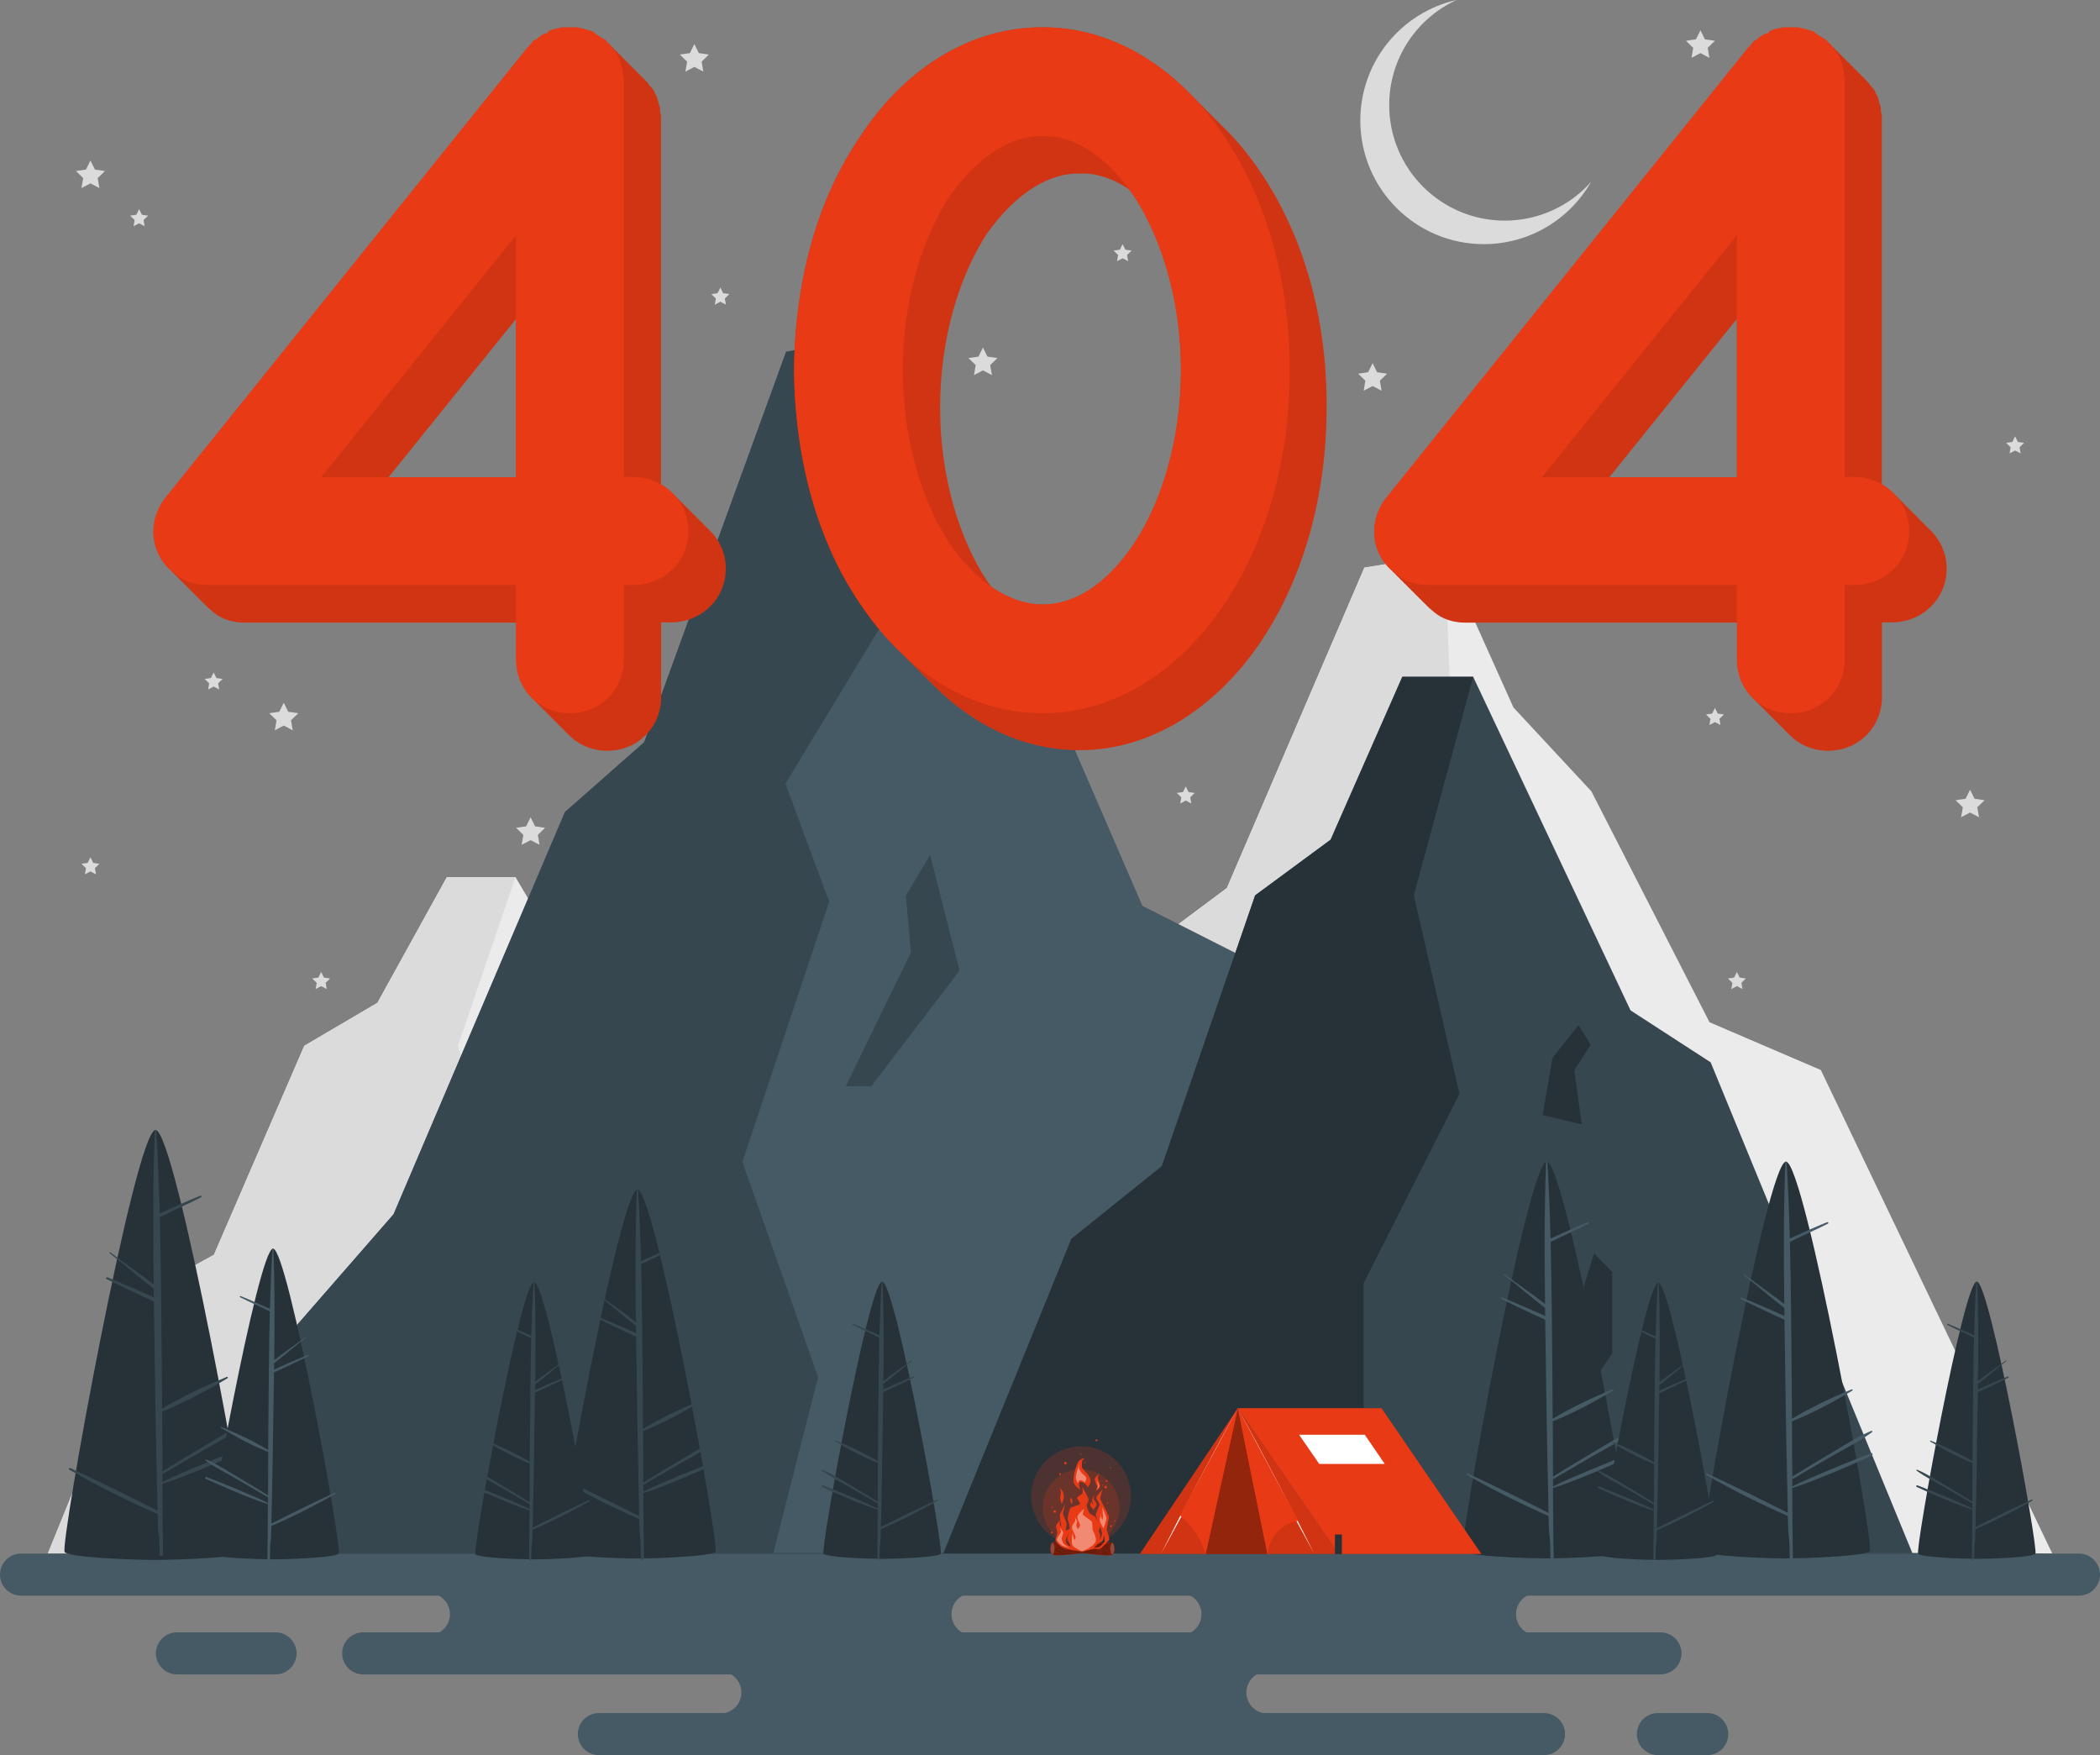 <svg width="864" height="722" viewBox="0 0 864 722" fill="none" xmlns="http://www.w3.org/2000/svg">
<rect x="0" y="0" width="864" height="722" fill="#808080" stroke="none"/>
<path d="M364.593 639.104H19.668L64.383 529.157L88.004 516.205L125.193 430.213L155.26 412.551L183.861 360.821H212.075L274.796 466.733L306.716 483.217L364.593 639.104Z" fill="#EBEBEB"/>
<path d="M19.668 639.104H168.441V553.305L206.614 493.235L188.435 430.213L212.075 360.821H183.861L155.26 412.551L125.193 430.213L88.004 516.205L64.383 529.157L19.668 639.104Z" fill="#DBDBDB"/>
<path d="M212.07 639.104L226.486 593.936L249.799 570.966L260.22 543.885L267.477 549.772V575.676L249.799 596.291V639.278L212.07 639.104Z" fill="#DBDBDB"/>
<path d="M239.77 499.972L243.649 481.847L254.051 471.443L258.914 477.62L252.429 485.708L255.344 502.945L239.77 499.972Z" fill="#DBDBDB"/>
<path d="M339.777 639.027H844.34L749.14 440.173L703.344 420.523L654.731 325.516L622.676 291.042L594.423 228.135L561.345 233.502L504.781 365.299L473.189 388.867L421.893 524.621L371.369 573.707L339.777 639.027Z" fill="#EBEBEB"/>
<path d="M594.423 228.135L598.302 327.234L561.055 379.293L578.521 419.114L543.938 506.94L574.082 579.594L556.231 639.027H339.777L371.369 573.707L421.893 524.621L473.189 388.867L504.781 365.299L561.345 233.502L594.423 228.135Z" fill="#DBDBDB"/>
<path d="M585.121 481.403L611.097 436.235L609.051 417.087L618.739 403.344L630.454 442.373L595.311 481.403H585.121Z" fill="#DBDBDB"/>
<path d="M564.737 149.382L566.57 153.126L570.7 153.725L567.709 156.62L568.423 160.731L564.737 158.801L561.051 160.731L561.745 156.62L558.773 153.725L562.884 153.126L564.737 149.382Z" fill="#DBDBDB"/>
<path d="M218.303 336.21L220.156 339.935L224.266 340.534L221.294 343.448L221.989 347.54L218.303 345.61L214.617 347.54L215.331 343.448L212.34 340.534L216.47 339.935L218.303 336.21Z" fill="#DBDBDB"/>
<path d="M699.608 12.45L701.461 16.175L705.571 16.774L702.599 19.688L703.294 23.8L699.608 21.85L695.922 23.8L696.636 19.688L693.645 16.774L697.774 16.175L699.608 12.45Z" fill="#DBDBDB"/>
<path d="M285.678 18.125L287.531 21.85L291.641 22.449L288.669 25.363L289.364 29.456L285.678 27.525L281.992 29.456L282.706 25.363L279.715 22.449L283.845 21.85L285.678 18.125Z" fill="#DBDBDB"/>
<path d="M810.537 324.86L812.39 328.586L816.52 329.184L813.529 332.099L814.243 336.21L810.537 334.261L806.851 336.21L807.565 332.099L804.574 329.184L808.704 328.586L810.537 324.86Z" fill="#DBDBDB"/>
<path d="M404.42 142.954L406.253 146.699L410.383 147.297L407.392 150.192L408.106 154.304L404.42 152.374L400.734 154.304L401.429 150.192L398.438 147.297L402.567 146.699L404.42 142.954Z" fill="#DBDBDB"/>
<path d="M37.206 66.034L39.058 69.759L43.188 70.357L40.197 73.272L40.892 77.364L37.206 75.434L33.519 77.364L34.233 73.272L31.242 70.357L35.372 69.759L37.206 66.034Z" fill="#DBDBDB"/>
<path d="M116.752 289.073L118.586 292.799L122.716 293.397L119.724 296.312L120.438 300.423L116.752 298.474L113.066 300.423L113.761 296.312L110.789 293.397L114.9 292.799L116.752 289.073Z" fill="#DBDBDB"/>
<path d="M37.202 352.656L38.34 354.972L40.888 355.339L39.054 357.134L39.498 359.682L37.202 358.466L34.924 359.682L35.368 357.134L33.516 355.339L36.063 354.972L37.202 352.656Z" fill="#DBDBDB"/>
<path d="M296.381 118.305L297.52 120.621L300.067 120.988L298.214 122.783L298.658 125.331L296.381 124.115L294.085 125.331L294.528 122.783L292.676 120.988L295.223 120.621L296.381 118.305Z" fill="#DBDBDB"/>
<path d="M487.85 323.509L488.989 325.825L491.536 326.192L489.703 327.987L490.127 330.535L487.85 329.319L485.573 330.535L486.017 327.987L484.164 326.192L486.711 325.825L487.85 323.509Z" fill="#DBDBDB"/>
<path d="M57.237 86.05L58.375 88.347L60.923 88.714L59.07 90.509L59.514 93.057L57.237 91.86L54.94 93.057L55.384 90.509L53.531 88.714L56.079 88.347L57.237 86.05Z" fill="#DBDBDB"/>
<path d="M705.577 291.235L706.715 293.552L709.263 293.918L707.429 295.714L707.854 298.261L705.577 297.045L703.299 298.261L703.743 295.714L701.891 293.918L704.438 293.552L705.577 291.235Z" fill="#DBDBDB"/>
<path d="M132.135 399.831L133.274 402.147L135.821 402.514L133.988 404.309L134.413 406.857L132.135 405.66L129.858 406.857L130.302 404.309L128.449 402.514L130.997 402.147L132.135 399.831Z" fill="#DBDBDB"/>
<path d="M87.901 276.623L89.04 278.92L91.587 279.307L89.754 281.102L90.178 283.63L87.901 282.433L85.624 283.63L86.067 281.102L84.215 279.307L86.762 278.92L87.901 276.623Z" fill="#DBDBDB"/>
<path d="M461.874 100.431L463.012 102.728L465.56 103.094L463.707 104.909L464.151 107.437L461.874 106.241L459.577 107.437L460.021 104.909L458.188 103.094L460.735 102.728L461.874 100.431Z" fill="#DBDBDB"/>
<path d="M714.612 399.831L715.75 402.147L718.298 402.514L716.464 404.309L716.889 406.857L714.612 405.66L712.335 406.857L712.759 404.309L710.926 402.514L713.473 402.147L714.612 399.831Z" fill="#DBDBDB"/>
<path d="M829.069 179.493L830.207 181.81L832.755 182.176L830.902 183.972L831.346 186.519L829.069 185.323L826.792 186.519L827.216 183.972L825.383 182.176L827.93 181.81L829.069 179.493Z" fill="#DBDBDB"/>
<path d="M728.467 176L729.606 178.297L732.153 178.663L730.301 180.478L730.745 183.006L728.467 181.81L726.19 183.006L726.615 180.478L724.781 178.663L727.329 178.297L728.467 176Z" fill="#DBDBDB"/>
<path d="M654.606 74.836C645.863 90.123 629.382 100.431 610.508 100.431C582.41 100.431 559.676 77.654 559.676 49.569C559.676 25.363 576.581 5.115 599.238 0C582.892 7.528 571.564 24.032 571.564 43.199C571.564 69.469 592.869 90.76 619.135 90.76C633.242 90.741 645.902 84.603 654.606 74.836Z" fill="#DBDBDB"/>
<path d="M19.297 639.104C283.707 637.927 580.308 637.907 844.7 639.104C580.289 640.282 283.688 640.282 19.297 639.104Z" fill="#263238"/>
<path d="M855.354 656.399H8.646C3.879 656.399 0 652.519 0 647.752C0 642.984 3.879 639.104 8.646 639.104H855.354C860.121 639.104 864 642.984 864 647.752C864 652.519 860.14 656.399 855.354 656.399Z" fill="#455A64"/>
<path d="M683.189 688.796H149.427C144.66 688.796 140.781 684.916 140.781 680.149C140.781 675.381 144.66 671.501 149.427 671.501H683.169C687.936 671.501 691.815 675.381 691.815 680.149C691.834 684.916 687.955 688.796 683.189 688.796Z" fill="#455A64"/>
<path d="M635.24 722H246.392C241.625 722 237.746 718.121 237.746 713.353C237.746 708.585 241.625 704.705 246.392 704.705H635.24C640.007 704.705 643.886 708.585 643.886 713.353C643.886 718.14 640.026 722 635.24 722Z" fill="#455A64"/>
<path d="M113.379 688.796H72.775C68.008 688.796 64.129 684.916 64.129 680.149C64.129 675.381 68.008 671.501 72.775 671.501H113.379C118.146 671.501 122.025 675.381 122.025 680.149C122.025 684.916 118.165 688.796 113.379 688.796Z" fill="#455A64"/>
<path d="M702.428 722H682.107C677.34 722 673.461 718.121 673.461 713.353C673.461 708.585 677.34 704.705 682.107 704.705H702.409C707.176 704.705 711.055 708.585 711.055 713.353C711.074 718.14 707.195 722 702.428 722Z" fill="#455A64"/>
<path d="M400.121 672.675H176.469C178.862 672.675 181.023 671.71 182.586 670.146C184.15 668.583 185.115 666.421 185.115 664.027C185.115 659.26 181.255 655.38 176.469 655.38H400.121C397.728 655.38 395.566 656.345 394.003 657.909C392.44 659.491 391.475 661.653 391.475 664.027C391.475 668.814 395.335 672.675 400.121 672.675Z" fill="#455A64"/>
<path d="M632.38 672.675H485.672C488.065 672.675 490.226 671.71 491.79 670.146C493.353 668.583 494.318 666.421 494.318 664.027C494.318 659.26 490.458 655.38 485.672 655.38H632.38C629.987 655.38 627.826 656.345 626.262 657.909C624.699 659.491 623.734 661.653 623.734 664.027C623.734 668.814 627.594 672.675 632.38 672.675Z" fill="#455A64"/>
<path d="M521.424 704.898H296.383C298.776 704.898 300.937 703.933 302.5 702.37C304.064 700.806 305.029 698.644 305.029 696.251C305.029 691.483 301.169 687.603 296.383 687.603H521.444C519.05 687.603 516.889 688.568 515.326 690.132C513.763 691.715 512.798 693.876 512.798 696.251C512.778 701.038 516.638 704.898 521.424 704.898Z" fill="#455A64"/>
<path d="M77.148 638.949H615.6L517.312 396.588L470.03 372.653L419.854 256.877L386.737 214.855L357.577 138.186L323.418 144.73L265.021 305.345L232.425 334.067L161.927 499.509L109.763 559.327L77.148 638.949Z" fill="#455A64"/>
<path d="M357.577 138.186L361.572 258.961L323.129 322.389L341.154 370.935L305.451 477.967L336.58 566.507L318.15 638.949H77.148L109.763 559.327L161.927 499.509L232.425 334.067L265.021 305.345L323.418 144.73L357.577 138.186Z" fill="#37474F"/>
<path d="M347.965 446.851L374.79 391.801L372.686 368.464L382.683 351.71L394.783 399.271L358.483 446.851H347.965Z" fill="#37474F"/>
<path d="M786.835 638.988H388.145L440.811 509.604L478.018 479.724L516.403 368.329L547.455 345.436L576.962 278.418H606.103L670.85 415.639L703.812 437.007L786.835 638.988Z" fill="#37474F"/>
<path d="M388.145 638.988H561.06V527.806L600.468 449.979L581.691 368.329L606.103 278.418H576.962L547.455 345.436L516.403 368.329L478.018 479.724L440.811 509.604L388.145 638.988Z" fill="#263238"/>
<path d="M606.105 638.988L620.985 580.463L645.069 550.699L655.799 515.588L663.307 523.231V556.798L645.069 583.513V639.2L606.105 638.988Z" fill="#263238"/>
<path d="M634.707 458.703L638.702 435.212L649.432 421.739L654.469 429.75L647.753 440.212L650.783 462.564L634.707 458.703Z" fill="#263238"/>
<path d="M101.375 638.506C99.156 640.725 73.373 641.71 63.994 641.71C54.615 641.71 28.832 640.725 26.613 638.506C24.393 636.286 55.638 464.861 63.994 464.861C72.37 464.861 103.595 636.286 101.375 638.506Z" fill="#263238"/>
<path d="M101.898 594.824C95.529 597.256 71.927 606.869 66.832 609.668C66.832 608.587 66.813 607.525 66.813 606.444C72.506 603.086 78.218 599.785 83.931 596.446C90.068 592.875 96.629 589.69 102.361 585.501C102.631 585.289 102.477 584.729 102.091 584.884C95.799 587.509 89.952 591.389 84.066 594.844C78.257 598.241 72.525 601.754 66.813 605.286C66.793 597.063 66.755 588.86 66.716 580.637C75.922 576.95 85.147 572.028 93.619 566.971C93.908 566.797 93.715 566.257 93.368 566.392C84.394 570.098 75.053 574.46 66.697 579.537C66.658 575.271 66.658 570.986 66.601 566.72C66.369 544.715 66.33 522.71 65.771 500.706C71.367 497.887 77.138 495.397 82.715 492.56C83.082 492.367 82.831 491.73 82.425 491.884C76.752 494.104 71.29 496.729 65.713 499.181C65.404 487.831 64.98 476.481 64.285 465.151C64.265 464.784 63.706 464.764 63.706 465.151C62.914 486.229 62.992 507.307 63.243 528.405C57.453 523.772 51.258 519.68 45.372 515.182C45.141 515.009 44.928 515.395 45.141 515.569C51.316 520.259 57.086 525.471 63.262 530.142C63.281 531.339 63.281 532.516 63.3 533.713C57.009 530.837 50.641 528.173 44.291 525.451C43.79 525.239 43.346 525.953 43.847 526.185C50.312 529.293 56.778 532.458 63.32 535.392C63.474 545.835 63.648 556.277 63.783 566.72C64.014 584.961 64.42 603.202 64.806 621.423C52.937 615.42 40.972 609.571 28.949 603.916C28.486 603.703 28.1 604.34 28.544 604.611C40.277 611.328 52.435 617.428 64.844 622.852C65.172 638.004 65.481 624.203 65.674 639.374C65.694 640.301 67.122 640.301 67.102 639.374C66.89 620.053 66.851 629.665 66.813 610.344C73.066 608.799 96.706 598.666 102.322 595.905C102.921 595.596 102.515 594.593 101.898 594.824Z" fill="#37474F"/>
<path d="M294.342 638.371C292.45 640.262 270.315 641.112 262.267 641.112C254.22 641.112 232.084 640.262 230.193 638.371C228.302 636.479 255.088 489.356 262.267 489.356C269.446 489.356 296.233 636.46 294.342 638.371Z" fill="#263238"/>
<path d="M294.785 600.885C289.323 602.97 269.06 611.212 264.698 613.625C264.698 612.698 264.698 611.772 264.679 610.865C269.562 607.988 274.463 605.151 279.365 602.294C284.615 599.225 290.269 596.504 295.171 592.894C295.402 592.72 295.287 592.218 294.939 592.373C289.536 594.631 284.518 597.971 279.481 600.924C274.502 603.838 269.581 606.85 264.679 609.88C264.66 602.835 264.64 595.77 264.583 588.725C272.476 585.559 280.407 581.332 287.664 576.989C287.915 576.834 287.741 576.371 287.451 576.487C279.751 579.672 271.742 583.416 264.563 587.76C264.544 584.092 264.525 580.425 264.486 576.757C264.293 557.879 264.254 538.982 263.772 520.104C268.577 517.672 273.518 515.549 278.323 513.117C278.632 512.962 278.42 512.403 278.072 512.538C273.209 514.43 268.5 516.688 263.733 518.792C263.483 509.044 263.097 499.316 262.518 489.587C262.498 489.259 262.035 489.259 262.016 489.587C261.34 507.674 261.398 525.779 261.63 543.866C256.651 539.889 251.344 536.376 246.287 532.535C246.094 532.381 245.901 532.728 246.094 532.863C251.382 536.898 256.342 541.356 261.649 545.371C261.668 546.394 261.668 547.417 261.688 548.44C256.284 545.97 250.823 543.673 245.361 541.337C244.937 541.163 244.551 541.762 244.994 541.974C250.552 544.638 256.091 547.359 261.707 549.869C261.842 558.825 261.997 567.801 262.112 576.757C262.325 592.411 262.653 608.066 263 623.701C252.81 618.547 242.543 613.528 232.219 608.664C231.833 608.471 231.485 609.031 231.871 609.262C241.945 615.034 252.386 620.265 263.019 624.917C263.29 637.927 263.56 628.102 263.733 641.111C263.753 641.903 264.969 641.903 264.969 641.111C264.795 624.531 264.756 630.765 264.718 614.185C270.083 612.853 290.366 604.167 295.19 601.792C295.653 601.541 295.306 600.673 294.785 600.885Z" fill="#37474F"/>
<path d="M85.323 639.143C86.925 640.745 105.568 641.459 112.341 641.459C119.115 641.459 137.758 640.745 139.36 639.143C140.961 637.54 118.382 513.657 112.341 513.657C106.282 513.657 83.722 637.54 85.323 639.143Z" fill="#263238"/>
<path d="M84.938 607.564C89.551 609.32 106.591 616.269 110.277 618.296C110.277 617.524 110.277 616.752 110.277 615.96C106.167 613.548 102.037 611.135 97.907 608.741C93.487 606.155 88.721 603.858 84.591 600.827C84.398 600.673 84.494 600.267 84.784 600.383C89.338 602.275 93.565 605.093 97.81 607.583C101.998 610.034 106.147 612.582 110.277 615.13C110.297 609.185 110.316 603.259 110.355 597.314C103.716 594.65 97.038 591.079 90.921 587.431C90.709 587.296 90.844 586.91 91.094 587.007C97.579 589.69 104.314 592.836 110.355 596.503C110.374 593.415 110.393 590.327 110.412 587.238C110.586 571.333 110.605 555.428 111.011 539.523C106.958 537.477 102.809 535.681 98.756 533.635C98.486 533.5 98.679 533.037 98.968 533.153C103.079 534.755 107.016 536.647 111.049 538.422C111.262 530.219 111.59 522.015 112.072 513.831C112.091 513.561 112.477 513.561 112.497 513.831C113.056 529.061 113.018 544.31 112.825 559.539C117.013 556.2 121.49 553.227 125.736 549.985C125.909 549.849 126.064 550.139 125.89 550.255C121.432 553.652 117.263 557.397 112.786 560.794C112.767 561.663 112.767 562.512 112.748 563.38C117.283 561.296 121.895 559.366 126.488 557.397C126.855 557.242 127.164 557.763 126.797 557.937C122.127 560.176 117.456 562.473 112.728 564.577C112.612 572.124 112.497 579.672 112.4 587.219C112.227 600.403 111.937 613.586 111.667 626.75C120.235 622.407 128.881 618.18 137.585 614.088C137.913 613.934 138.202 614.397 137.874 614.59C129.402 619.454 120.602 623.855 111.648 627.773C111.416 638.718 111.184 630.206 111.049 641.15C111.049 641.806 110.007 641.826 110.007 641.15C110.162 627.175 110.181 632.696 110.219 618.721C105.704 617.601 88.605 610.285 84.552 608.278C84.205 608.124 84.494 607.409 84.938 607.564Z" fill="#455A64"/>
<path d="M769.284 638.12C767.238 640.166 743.443 641.073 734.797 641.073C726.152 641.073 702.337 640.166 700.311 638.12C698.265 636.073 727.097 477.871 734.797 477.871C742.517 477.871 771.33 636.073 769.284 638.12Z" fill="#263238"/>
<path d="M769.767 597.797C763.881 600.036 742.112 608.915 737.404 611.501C737.404 610.517 737.384 609.513 737.384 608.529C742.633 605.44 747.902 602.371 753.171 599.302C758.825 596.021 764.904 593.068 770.173 589.188C770.424 588.995 770.288 588.474 769.941 588.609C764.132 591.022 758.729 594.612 753.306 597.797C747.96 600.943 742.653 604.167 737.384 607.429C737.365 599.843 737.346 592.257 737.288 584.69C745.779 581.293 754.309 576.738 762.106 572.067C762.376 571.912 762.202 571.41 761.874 571.526C753.595 574.943 744.988 578.977 737.268 583.648C737.249 579.71 737.23 575.773 737.191 571.816C736.979 551.509 736.94 531.184 736.419 510.897C741.591 508.291 746.898 505.994 752.071 503.369C752.418 503.195 752.167 502.597 751.8 502.751C746.57 504.797 741.514 507.23 736.381 509.488C736.111 499.007 735.705 488.545 735.068 478.083C735.049 477.735 734.547 477.735 734.528 478.083C733.795 497.52 733.872 516.997 734.103 536.453C728.758 532.188 723.045 528.404 717.603 524.254C717.391 524.1 717.179 524.447 717.391 524.602C723.084 528.926 728.41 533.732 734.123 538.056C734.142 539.156 734.142 540.256 734.161 541.356C728.352 538.712 722.466 536.241 716.619 533.732C716.156 533.539 715.75 534.195 716.214 534.427C722.177 537.284 728.14 540.217 734.181 542.92C734.316 552.552 734.489 562.203 734.605 571.835C734.817 588.667 735.203 605.498 735.551 622.33C724.609 616.79 713.55 611.386 702.454 606.174C702.029 605.981 701.662 606.579 702.087 606.811C712.914 613.007 724.145 618.643 735.57 623.643C735.86 637.618 736.149 627.059 736.342 641.053C736.361 641.903 737.674 641.903 737.654 641.053C737.461 623.218 737.423 629.935 737.384 612.081C743.155 610.652 764.981 601.31 770.153 598.743C770.713 598.511 770.327 597.584 769.767 597.797Z" fill="#455A64"/>
<path d="M670.862 638.12C668.816 640.166 645.021 641.073 636.375 641.073C627.73 641.073 603.915 640.166 601.889 638.12C599.843 636.073 628.675 477.871 636.375 477.871C644.076 477.871 672.888 636.073 670.862 638.12Z" fill="#263238"/>
<path d="M671.33 597.797C665.444 600.036 643.675 608.915 638.966 611.501C638.966 610.517 638.966 609.513 638.947 608.529C644.196 605.44 649.465 602.371 654.733 599.302C660.388 596.021 666.467 593.068 671.735 589.188C671.986 588.995 671.851 588.474 671.504 588.609C665.695 591.022 660.291 594.612 654.868 597.797C649.522 600.943 644.215 604.167 638.947 607.429C638.927 599.843 638.908 592.257 638.85 584.69C647.342 581.293 655.872 576.738 663.668 572.067C663.938 571.912 663.765 571.41 663.437 571.526C655.158 574.943 646.55 578.977 638.831 583.648C638.812 579.71 638.792 575.773 638.754 571.816C638.541 551.509 638.503 531.184 637.982 510.897C643.154 508.291 648.461 505.994 653.633 503.369C653.98 503.195 653.73 502.597 653.363 502.751C648.133 504.797 643.077 507.23 637.943 509.488C637.673 499.007 637.268 488.545 636.631 478.083C636.612 477.735 636.11 477.735 636.091 478.083C635.357 497.52 635.434 516.997 635.666 536.453C630.32 532.188 624.608 528.404 619.166 524.254C618.953 524.1 618.741 524.447 618.953 524.602C624.646 528.926 629.973 533.732 635.685 538.056C635.705 539.156 635.705 540.256 635.724 541.356C629.915 538.712 624.029 536.241 618.181 533.732C617.718 533.539 617.313 534.195 617.776 534.427C623.739 537.284 629.703 540.217 635.743 542.92C635.878 552.552 636.052 562.203 636.168 571.835C636.38 588.667 636.766 605.498 637.113 622.33C626.171 616.79 615.113 611.386 604.016 606.174C603.592 605.981 603.225 606.579 603.65 606.811C614.476 613.007 625.708 618.643 637.133 623.643C637.422 637.618 637.712 627.059 637.905 641.053C637.924 641.903 639.236 641.903 639.217 641.053C639.024 623.218 638.985 629.935 638.947 612.081C644.717 610.652 666.544 601.31 671.716 598.743C672.275 598.511 671.909 597.584 671.33 597.797Z" fill="#455A64"/>
<path d="M658.162 639.645C659.59 641.073 676.226 641.71 682.266 641.71C688.307 641.71 704.942 641.073 706.37 639.645C707.798 638.216 687.65 527.652 682.266 527.652C676.882 527.652 656.734 638.216 658.162 639.645Z" fill="#263238"/>
<path d="M657.837 611.463C661.947 613.026 677.174 619.223 680.455 621.037C680.455 620.342 680.455 619.647 680.455 618.952C676.788 616.79 673.102 614.648 669.416 612.505C665.46 610.208 661.214 608.143 657.528 605.441C657.354 605.305 657.451 604.939 657.702 605.035C661.754 606.734 665.537 609.243 669.32 611.463C673.063 613.663 676.769 615.922 680.455 618.199C680.474 612.891 680.493 607.602 680.532 602.294C674.607 599.92 668.644 596.735 663.183 593.473C662.99 593.357 663.125 593.01 663.337 593.106C669.127 595.5 675.148 598.318 680.532 601.58C680.551 598.82 680.571 596.06 680.59 593.319C680.744 579.131 680.764 564.925 681.13 550.737C677.521 548.923 673.797 547.302 670.188 545.487C669.956 545.371 670.111 544.947 670.362 545.043C674.028 546.472 677.541 548.17 681.15 549.753C681.343 542.437 681.632 535.122 682.076 527.806C682.095 527.575 682.443 527.555 682.462 527.806C682.964 541.395 682.925 555.003 682.751 568.611C686.495 565.62 690.471 562.994 694.273 560.099C694.427 559.983 694.562 560.234 694.408 560.35C690.432 563.381 686.708 566.739 682.713 569.75C682.693 570.522 682.694 571.295 682.674 572.047C686.727 570.194 690.838 568.476 694.948 566.72C695.276 566.585 695.546 567.048 695.218 567.202C691.05 569.21 686.881 571.237 682.655 573.128C682.558 579.865 682.443 586.601 682.365 593.338C682.211 605.093 681.96 616.868 681.709 628.623C689.371 624.743 697.071 620.979 704.829 617.331C705.118 617.196 705.389 617.601 705.08 617.775C697.515 622.118 689.66 626.036 681.671 629.53C681.458 639.297 681.265 631.48 681.13 641.247C681.13 641.845 680.204 641.845 680.204 641.247C680.339 628.777 680.358 633.912 680.397 621.442C676.364 620.439 661.118 613.914 657.489 612.119C657.181 611.965 657.432 611.309 657.837 611.463Z" fill="#37474F"/>
<path d="M195.631 639.413C197.059 640.841 213.694 641.478 219.735 641.478C225.775 641.478 242.411 640.841 243.839 639.413C245.267 637.985 225.119 527.42 219.735 527.42C214.351 527.42 194.203 637.985 195.631 639.413Z" fill="#263238"/>
<path d="M195.301 611.251C199.411 612.814 214.638 619.01 217.919 620.825C217.919 620.13 217.919 619.435 217.919 618.74C214.252 616.578 210.566 614.436 206.88 612.293C202.924 609.996 198.678 607.931 194.992 605.228C194.818 605.093 194.915 604.726 195.166 604.823C199.218 606.522 203.001 609.031 206.783 611.251C210.527 613.451 214.233 615.71 217.919 617.987C217.938 612.679 217.957 607.39 217.977 602.082C212.052 599.708 206.089 596.523 200.627 593.261C200.434 593.145 200.569 592.798 200.781 592.894C206.571 595.288 212.592 598.106 217.977 601.368C217.996 598.608 218.015 595.867 218.034 593.106C218.189 578.919 218.208 564.712 218.575 550.525C214.966 548.711 211.241 547.089 207.632 545.275C207.401 545.159 207.555 544.734 207.806 544.831C211.473 546.259 214.985 547.958 218.594 549.541C218.787 542.225 219.077 534.91 219.52 527.594C219.54 527.362 219.887 527.343 219.906 527.594C220.408 541.183 220.37 554.791 220.196 568.399C223.94 565.407 227.915 562.782 231.717 559.887C231.872 559.771 232.007 560.022 231.852 560.138C227.877 563.168 224.152 566.527 220.157 569.538C220.138 570.31 220.138 571.082 220.119 571.835C224.171 569.982 228.282 568.264 232.393 566.508C232.721 566.372 232.991 566.836 232.663 566.99C228.494 568.998 224.326 571.024 220.099 572.916C220.003 579.653 219.887 586.389 219.81 593.126C219.656 604.881 219.405 616.655 219.154 628.411C226.815 624.531 234.515 620.767 242.274 617.119C242.563 616.984 242.833 617.389 242.524 617.563C234.959 621.906 227.105 625.824 219.115 629.318C218.903 639.085 218.71 631.48 218.575 641.266C218.575 641.864 217.648 641.864 217.648 641.266C217.784 628.797 217.803 633.719 217.841 621.249C213.808 620.246 198.562 613.721 194.934 611.926C194.645 611.733 194.915 611.096 195.301 611.251Z" fill="#37474F"/>
<path d="M338.83 639.201C340.258 640.629 356.894 641.266 362.934 641.266C368.975 641.266 385.61 640.629 387.038 639.201C388.466 637.772 368.318 527.208 362.934 527.208C357.55 527.208 337.402 637.772 338.83 639.201Z" fill="#263238"/>
<path d="M338.503 611.019C342.613 612.583 357.84 618.779 361.121 620.593C361.121 619.898 361.121 619.203 361.121 618.508C357.454 616.347 353.768 614.204 350.082 612.061C346.126 609.764 341.88 607.699 338.194 604.997C338.02 604.862 338.117 604.495 338.368 604.591C342.44 606.29 346.203 608.799 349.985 611.019C353.729 613.22 357.435 615.478 361.121 617.756C361.14 612.447 361.159 607.159 361.198 601.85C355.273 599.476 349.31 596.291 343.848 593.029C343.655 592.913 343.791 592.566 344.003 592.662C349.792 595.056 355.814 597.874 361.198 601.136C361.217 598.376 361.236 595.635 361.256 592.875C361.41 578.687 361.429 564.481 361.796 550.294C358.187 548.479 354.463 546.858 350.854 545.043C350.622 544.927 350.777 544.503 351.047 544.599C354.714 546.028 358.226 547.726 361.835 549.309C362.028 541.993 362.317 534.678 362.761 527.362C362.78 527.131 363.128 527.111 363.147 527.362C363.649 540.951 363.61 554.559 363.437 568.168C367.18 565.176 371.156 562.551 374.958 559.655C375.112 559.539 375.247 559.79 375.112 559.906C371.137 562.937 367.412 566.295 363.417 569.306C363.398 570.079 363.398 570.851 363.379 571.603C367.431 569.75 371.542 568.033 375.653 566.276C375.981 566.141 376.251 566.604 375.942 566.759C371.774 568.766 367.605 570.793 363.379 572.684C363.282 579.421 363.166 586.158 363.089 592.894C362.935 604.649 362.684 616.424 362.433 628.179C370.095 624.299 377.795 620.535 385.553 616.887C385.842 616.752 386.112 617.157 385.804 617.331C378.239 621.674 370.384 625.592 362.394 629.086C362.182 638.853 361.989 631.48 361.854 641.247C361.854 641.845 360.928 641.845 360.928 641.247C361.063 628.777 361.082 633.468 361.121 620.998C357.087 619.995 341.841 613.47 338.213 611.675C337.847 611.521 338.097 610.865 338.503 611.019Z" fill="#37474F"/>
<path d="M789.201 639.201C790.629 640.629 807.265 641.266 813.305 641.266C819.346 641.266 835.981 640.629 837.409 639.201C838.837 637.772 818.689 527.208 813.305 527.208C807.921 527.208 787.773 637.772 789.201 639.201Z" fill="#263238"/>
<path d="M788.872 611.019C792.983 612.583 808.21 618.779 811.49 620.593C811.49 619.898 811.49 619.203 811.49 618.508C807.824 616.347 804.138 614.204 800.452 612.061C796.495 609.764 792.25 607.699 788.564 604.997C788.39 604.862 788.486 604.495 788.737 604.591C792.809 606.29 796.573 608.799 800.355 611.019C804.099 613.22 807.804 615.478 811.49 617.756C811.51 612.447 811.529 607.159 811.568 601.85C805.643 599.476 799.68 596.291 794.218 593.029C794.025 592.913 794.16 592.566 794.372 592.662C800.162 595.056 806.183 597.874 811.568 601.136C811.587 598.376 811.606 595.635 811.625 592.875C811.78 578.687 811.799 564.481 812.166 550.294C808.557 548.479 804.832 546.858 801.224 545.043C800.992 544.927 801.146 544.503 801.397 544.599C805.064 546.028 808.576 547.726 812.185 549.309C812.378 541.993 812.668 534.678 813.111 527.362C813.131 527.131 813.478 527.111 813.497 527.362C813.999 540.951 813.961 554.559 813.787 568.168C817.531 565.176 821.506 562.551 825.308 559.655C825.463 559.539 825.598 559.79 825.463 559.906C821.487 562.937 817.762 566.295 813.768 569.306C813.748 570.079 813.748 570.851 813.729 571.603C817.782 569.75 821.892 568.033 826.003 566.276C826.331 566.141 826.601 566.604 826.292 566.759C822.124 568.766 817.955 570.793 813.729 572.684C813.632 579.421 813.517 586.158 813.44 592.894C813.285 604.649 813.034 616.424 812.783 628.179C820.445 624.299 828.145 620.535 835.903 616.887C836.193 616.752 836.463 617.157 836.154 617.331C828.589 621.674 820.734 625.592 812.745 629.086C812.533 638.853 812.34 631.48 812.204 641.247C812.204 641.845 811.278 641.845 811.278 641.247C811.413 628.777 811.432 633.468 811.471 620.998C807.438 619.995 792.192 613.47 788.564 611.675C788.197 611.521 788.467 610.865 788.872 611.019Z" fill="#37474F"/>
<path d="M610.001 631.248H607.145V639.297H610.001V631.248Z" fill="#263238"/>
<path d="M471.801 631.248H468.945V639.297H471.801V631.248Z" fill="#263238"/>
<path d="M468.945 639.278L509.279 579.305L550.675 639.278H468.945Z" fill="#E83A15"/>
<path opacity="0.1" d="M468.945 639.278L509.279 579.305L550.675 639.278H468.945Z" fill="black"/>
<path d="M509.273 579.305H568.385L609.491 639.278H550.669L509.273 579.305Z" fill="#E83A15"/>
<path d="M534.484 590.211H561.502L569.724 602.217H542.764L534.484 590.211Z" fill="white"/>
<path opacity="0.3" d="M496.023 639.278H521.459L509.282 579.305L496.023 639.278Z" fill="black"/>
<path d="M552.087 631.248H549.23V639.297H552.087V631.248Z" fill="#263238"/>
<path d="M509.279 579.305C499.514 598.801 488.185 620.207 477.629 639.297C487.394 619.782 498.684 598.357 509.279 579.305Z" fill="white"/>
<path d="M509.273 579.305C519.753 598.26 530.946 619.57 540.614 638.969C530.135 619.975 518.942 598.685 509.273 579.305Z" fill="white"/>
<path d="M496.024 639.278C496.024 639.278 494.191 630.785 485.41 623.295L509.283 579.305L496.024 639.278Z" fill="#E83A15"/>
<path d="M521.451 639.278L509.273 579.286L534.13 625.573C534.13 625.592 523.13 627.002 521.451 639.278Z" fill="#E83A15"/>
<path d="M291.238 217.481C291.238 217.461 291.238 217.461 291.219 217.461C290.755 216.921 290.234 216.419 289.694 215.937C289.694 215.917 289.694 215.917 289.675 215.917C289.212 215.377 288.691 214.875 288.15 214.392C288.15 214.373 288.15 214.373 288.131 214.373C287.668 213.833 287.147 213.331 286.606 212.848C286.606 212.829 286.606 212.829 286.587 212.829C286.124 212.288 285.603 211.787 285.062 211.304C285.062 211.285 285.062 211.285 285.043 211.285C284.58 210.744 284.059 210.242 283.518 209.76C283.518 209.74 283.518 209.74 283.499 209.74C283.036 209.2 282.515 208.698 281.975 208.216C281.975 208.196 281.975 208.196 281.955 208.196C281.492 207.656 280.971 207.154 280.431 206.671C280.431 206.652 280.431 206.652 280.411 206.652C279.948 206.112 279.427 205.61 278.887 205.127C278.887 205.108 278.887 205.108 278.868 205.108C278.404 204.567 277.883 204.066 277.343 203.583C277.343 203.564 277.343 203.564 277.324 203.564C275.76 201.865 273.966 200.417 271.939 199.24V47.6C271.939 46.809 271.553 46.384 271.553 45.592C271.553 44.376 271.553 43.971 271.148 43.18C271.148 42.774 270.762 41.964 270.762 41.558C270.357 40.342 270.357 39.937 269.952 39.145C269.546 38.74 269.16 37.929 269.16 37.524C268.35 36.308 267.944 35.903 267.539 35.517C267.134 35.111 266.748 34.3 266.323 33.895L264.702 32.274C264.702 32.023 264.394 31.791 264.046 31.617C263.834 31.405 263.583 31.154 263.255 30.826L263.178 30.749C263.178 30.498 262.869 30.266 262.522 30.093C262.309 29.88 262.058 29.629 261.73 29.301L261.653 29.224C261.653 28.973 261.344 28.741 260.997 28.568C260.785 28.355 260.534 28.104 260.206 27.776L260.129 27.699C260.129 27.448 259.82 27.216 259.472 27.043C259.26 26.83 259.009 26.579 258.681 26.251L258.604 26.174C258.604 25.923 258.295 25.692 257.948 25.518C257.736 25.306 257.485 25.055 257.157 24.727L257.079 24.649C257.079 24.398 256.771 24.167 256.423 23.993C256.211 23.781 255.96 23.53 255.632 23.202L255.555 23.124C255.555 22.873 255.246 22.642 254.899 22.468C254.686 22.256 254.435 22.005 254.107 21.677L254.03 21.599C254.03 21.349 253.721 21.117 253.374 20.943C253.162 20.731 252.911 20.48 252.583 20.152L252.506 20.075C252.506 19.824 252.197 19.592 251.849 19.418C251.637 19.206 251.386 18.955 251.058 18.627L250.981 18.55C250.981 18.299 250.672 18.067 250.325 17.893L249.437 17.006C249.437 16.619 248.646 16.214 248.221 16.214C248.221 15.809 247.835 15.809 247.835 15.809C247.025 15.423 246.6 15.017 245.809 14.593C245.404 14.187 244.593 13.801 243.802 12.971C243.397 12.971 242.586 12.585 242.181 12.585C241.39 12.18 240.154 12.18 239.768 11.774C238.977 11.774 238.553 11.774 237.742 11.389H235.33C234.944 11.389 234.944 11.389 234.539 11.389C234.133 11.389 233.747 11.389 233.747 11.389H230.93C230.524 11.774 229.714 11.774 229.309 11.774C228.093 12.18 227.302 12.18 226.896 12.585C226.105 12.585 225.68 12.971 225.275 13.801C224.059 13.801 223.673 14.187 222.863 14.593C222.477 14.998 221.647 15.403 221.242 15.809C220.856 16.214 220.451 16.619 219.235 17.025C218.849 17.835 218.443 18.241 218.019 18.646C217.614 19.052 217.614 19.438 217.228 19.438L68.126 204.857C60.889 213.968 61.565 226.688 70.133 234.505C70.597 235.065 71.118 235.567 71.677 236.05C72.141 236.609 72.662 237.111 73.221 237.594C73.684 238.154 74.206 238.656 74.765 239.138C75.228 239.698 75.749 240.2 76.309 240.682C76.772 241.242 77.293 241.744 77.853 242.226C78.316 242.786 78.837 243.288 79.397 243.771C79.86 244.33 80.381 244.832 80.941 245.315C81.404 245.875 81.925 246.376 82.485 246.859C82.948 247.419 83.469 247.921 84.028 248.403C84.955 249.446 86.016 250.43 87.174 251.318C91.208 254.947 96.032 256.144 100.876 256.144H212.461V271.412C212.461 278.09 215.201 283.939 219.659 287.954L219.717 288.012C220.18 288.533 220.682 289.016 221.184 289.479C221.203 289.498 221.222 289.498 221.222 289.517C221.686 290.058 222.207 290.54 222.708 291.004L222.766 291.062C223.23 291.583 223.731 292.065 224.233 292.529C224.252 292.548 224.272 292.548 224.272 292.567C224.735 293.108 225.256 293.59 225.758 294.054L225.816 294.111C226.279 294.633 226.78 295.115 227.282 295.578C227.302 295.598 227.321 295.598 227.321 295.617C227.784 296.157 228.305 296.64 228.807 297.103L228.865 297.161C229.328 297.682 229.83 298.165 230.331 298.628C230.351 298.647 230.37 298.648 230.37 298.667C230.833 299.207 231.354 299.69 231.856 300.153L231.914 300.211C232.377 300.732 232.879 301.215 233.381 301.678C233.4 301.697 233.419 301.697 233.419 301.717C237.433 306.118 243.242 308.839 249.862 308.839C262.348 308.839 272.017 299.149 272.017 286.661V256.028H276.05C288.536 256.028 298.61 246.357 298.61 233.868C298.61 227.402 295.754 221.554 291.238 217.481ZM212.345 131.16V196.306H159.872L212.345 131.16Z" fill="#E83A15"/>
<path opacity="0.1" d="M291.238 217.481C291.238 217.461 291.238 217.461 291.219 217.461C290.755 216.921 290.234 216.419 289.694 215.937C289.694 215.917 289.694 215.917 289.675 215.917C289.212 215.377 288.691 214.875 288.15 214.392C288.15 214.373 288.15 214.373 288.131 214.373C287.668 213.833 287.147 213.331 286.606 212.848C286.606 212.829 286.606 212.829 286.587 212.829C286.124 212.288 285.603 211.787 285.062 211.304C285.062 211.285 285.062 211.285 285.043 211.285C284.58 210.744 284.059 210.242 283.518 209.76C283.518 209.74 283.518 209.74 283.499 209.74C283.036 209.2 282.515 208.698 281.975 208.216C281.975 208.196 281.975 208.196 281.955 208.196C281.492 207.656 280.971 207.154 280.431 206.671C280.431 206.652 280.431 206.652 280.411 206.652C279.948 206.112 279.427 205.61 278.887 205.127C278.887 205.108 278.887 205.108 278.868 205.108C278.404 204.567 277.883 204.066 277.343 203.583C277.343 203.564 277.343 203.564 277.324 203.564C275.76 201.865 273.966 200.417 271.939 199.24V47.6C271.939 46.809 271.553 46.384 271.553 45.592C271.553 44.376 271.553 43.971 271.148 43.18C271.148 42.774 270.762 41.964 270.762 41.558C270.357 40.342 270.357 39.937 269.952 39.145C269.546 38.74 269.16 37.929 269.16 37.524C268.35 36.308 267.944 35.903 267.539 35.517C267.134 35.111 266.748 34.3 266.323 33.895L264.702 32.274C264.702 32.023 264.394 31.791 264.046 31.617C263.834 31.405 263.583 31.154 263.255 30.826L263.178 30.749C263.178 30.498 262.869 30.266 262.522 30.093C262.309 29.88 262.058 29.629 261.73 29.301L261.653 29.224C261.653 28.973 261.344 28.741 260.997 28.568C260.785 28.355 260.534 28.104 260.206 27.776L260.129 27.699C260.129 27.448 259.82 27.216 259.472 27.043C259.26 26.83 259.009 26.579 258.681 26.251L258.604 26.174C258.604 25.923 258.295 25.692 257.948 25.518C257.736 25.306 257.485 25.055 257.157 24.727L257.079 24.649C257.079 24.398 256.771 24.167 256.423 23.993C256.211 23.781 255.96 23.53 255.632 23.202L255.555 23.124C255.555 22.873 255.246 22.642 254.899 22.468C254.686 22.256 254.435 22.005 254.107 21.677L254.03 21.599C254.03 21.349 253.721 21.117 253.374 20.943C253.162 20.731 252.911 20.48 252.583 20.152L252.506 20.075C252.506 19.824 252.197 19.592 251.849 19.418C251.637 19.206 251.386 18.955 251.058 18.627L250.981 18.55C250.981 18.299 250.672 18.067 250.325 17.893L249.437 17.006C249.437 16.619 248.646 16.214 248.221 16.214C248.221 15.809 247.835 15.809 247.835 15.809C247.025 15.423 246.6 15.017 245.809 14.593C245.404 14.187 244.593 13.801 243.802 12.971C243.397 12.971 242.586 12.585 242.181 12.585C241.39 12.18 240.154 12.18 239.768 11.774C238.977 11.774 238.553 11.774 237.742 11.389H235.33C234.944 11.389 234.944 11.389 234.539 11.389C234.133 11.389 233.747 11.389 233.747 11.389H230.93C230.524 11.774 229.714 11.774 229.309 11.774C228.093 12.18 227.302 12.18 226.896 12.585C226.105 12.585 225.68 12.971 225.275 13.801C224.059 13.801 223.673 14.187 222.863 14.593C222.477 14.998 221.647 15.403 221.242 15.809C220.856 16.214 220.451 16.619 219.235 17.025C218.849 17.835 218.443 18.241 218.019 18.646C217.614 19.052 217.614 19.438 217.228 19.438L68.126 204.857C60.889 213.968 61.565 226.688 70.133 234.505C70.597 235.065 71.118 235.567 71.677 236.05C72.141 236.609 72.662 237.111 73.221 237.594C73.684 238.154 74.206 238.656 74.765 239.138C75.228 239.698 75.749 240.2 76.309 240.682C76.772 241.242 77.293 241.744 77.853 242.226C78.316 242.786 78.837 243.288 79.397 243.771C79.86 244.33 80.381 244.832 80.941 245.315C81.404 245.875 81.925 246.376 82.485 246.859C82.948 247.419 83.469 247.921 84.028 248.403C84.955 249.446 86.016 250.43 87.174 251.318C91.208 254.947 96.032 256.144 100.876 256.144H212.461V271.412C212.461 278.09 215.201 283.939 219.659 287.954L219.717 288.012C220.18 288.533 220.682 289.016 221.184 289.479C221.203 289.498 221.222 289.498 221.222 289.517C221.686 290.058 222.207 290.54 222.708 291.004L222.766 291.062C223.23 291.583 223.731 292.065 224.233 292.529C224.252 292.548 224.272 292.548 224.272 292.567C224.735 293.108 225.256 293.59 225.758 294.054L225.816 294.111C226.279 294.633 226.78 295.115 227.282 295.578C227.302 295.598 227.321 295.598 227.321 295.617C227.784 296.157 228.305 296.64 228.807 297.103L228.865 297.161C229.328 297.682 229.83 298.165 230.331 298.628C230.351 298.647 230.37 298.648 230.37 298.667C230.833 299.207 231.354 299.69 231.856 300.153L231.914 300.211C232.377 300.732 232.879 301.215 233.381 301.678C233.4 301.697 233.419 301.697 233.419 301.717C237.433 306.118 243.242 308.839 249.862 308.839C262.348 308.839 272.017 299.149 272.017 286.661V256.028H276.05C288.536 256.028 298.61 246.357 298.61 233.868C298.61 227.402 295.754 221.554 291.238 217.481ZM212.345 131.16V196.306H159.872L212.345 131.16Z" fill="black"/>
<path d="M283.246 218.465C283.246 230.954 273.172 240.624 260.686 240.624H256.653V271.257C256.653 283.746 246.984 293.417 234.498 293.417C222.011 293.417 212.324 283.746 212.324 271.257V240.624H86.207H85.802H85.396C80.552 240.624 75.728 239.408 71.694 235.78C61.62 228.116 60.405 214.412 68.066 204.741L217.167 19.341C217.573 19.341 217.573 18.936 217.978 18.53C218.383 18.125 218.789 17.72 219.194 16.909C220.39 16.504 220.796 16.098 221.201 15.693C221.606 15.288 222.417 14.882 222.822 14.477C223.633 14.072 224.038 13.666 225.234 13.666C225.64 12.856 226.045 12.45 226.855 12.45C227.261 12.045 228.071 12.045 229.268 11.64C229.673 11.64 230.464 11.64 230.87 11.234C231.68 11.234 232.877 11.234 233.687 11.234C233.687 11.234 234.092 11.234 234.498 11.234C234.903 11.234 234.903 11.234 235.308 11.234C236.119 11.234 237.315 11.234 237.721 11.234C238.531 11.64 238.936 11.64 239.728 11.64C240.133 12.045 241.329 12.045 242.14 12.45C242.545 12.45 243.356 12.856 243.761 12.856C244.572 13.666 245.363 14.072 245.768 14.458C246.579 14.863 246.984 15.268 247.775 15.674C247.775 15.674 248.18 15.674 248.18 16.079C248.586 16.079 249.396 16.485 249.396 16.89C250.207 17.701 250.593 18.106 250.998 18.511C251.403 18.917 251.809 19.727 252.214 20.113C252.619 20.519 253.024 20.924 253.835 22.121C253.835 22.526 254.24 23.337 254.645 23.742C255.051 24.553 255.051 24.958 255.456 26.155C255.456 26.56 255.861 27.371 255.861 27.757C256.267 28.568 256.267 28.973 256.267 30.17C256.267 30.981 256.672 31.386 256.672 32.177C256.672 32.583 256.672 32.988 256.672 33.393V196.229H260.705C273.172 196.287 283.246 206.363 283.246 218.465ZM212.343 96.744L132.157 196.306H212.343V96.744Z" fill="#E83A15"/>
<path d="M518.979 71.381C514.386 64.393 509.117 57.927 503.212 52.194C502.98 51.943 502.768 51.731 502.517 51.518C502.459 51.46 502.401 51.383 502.305 51.306C502.112 51.094 501.938 50.901 501.726 50.708C501.205 50.148 500.664 49.646 500.124 49.105C500.085 49.067 500.027 49.009 499.989 48.99C499.796 48.797 499.622 48.623 499.429 48.43C499.371 48.372 499.313 48.295 499.217 48.218C499.024 48.005 498.85 47.812 498.638 47.619C498.117 47.059 497.576 46.558 497.036 46.017C496.998 45.978 496.94 45.921 496.901 45.901C496.708 45.708 496.534 45.535 496.341 45.342C496.283 45.284 496.226 45.206 496.129 45.129C495.936 44.917 495.762 44.724 495.55 44.531C495.029 43.971 494.489 43.469 493.948 42.929C493.91 42.89 493.852 42.832 493.813 42.813C493.62 42.62 493.447 42.446 493.254 42.253C493.196 42.195 493.138 42.118 493.041 42.041C492.848 41.828 492.675 41.636 492.462 41.443C491.941 40.883 491.401 40.381 490.861 39.84C490.822 39.802 490.764 39.744 490.725 39.724C490.532 39.512 490.378 39.339 490.166 39.165C490.108 39.107 490.05 39.03 489.953 38.952C473.781 22.256 452.669 11.215 429.008 11.215C397.166 11.215 370.977 30.151 354.052 55.939C336.317 81.746 327.073 115.197 326.648 152.277C327.054 188.952 336.317 222.808 354.052 248.616C358.626 255.429 363.837 261.838 369.646 267.532C369.916 267.802 370.186 268.053 370.437 268.304C370.476 268.323 370.514 268.362 370.534 268.401C370.997 268.883 371.498 269.366 371.962 269.829C372.213 270.099 372.444 270.35 372.695 270.582C372.965 270.852 373.235 271.103 373.486 271.354C373.525 271.373 373.563 271.412 373.583 271.45C374.046 271.933 374.548 272.416 375.011 272.879C375.262 273.149 375.493 273.4 375.744 273.632C376.014 273.902 376.285 274.153 376.535 274.404C376.574 274.423 376.613 274.462 376.632 274.5C377.095 274.983 377.597 275.465 378.06 275.929C378.311 276.199 378.542 276.45 378.793 276.681C379.064 276.952 379.334 277.203 379.585 277.453C379.623 277.473 379.662 277.511 379.681 277.55C380.144 278.033 380.646 278.515 381.109 278.978C381.36 279.249 381.592 279.5 381.843 279.731C382.113 280.001 382.383 280.252 382.634 280.503C382.672 280.523 382.711 280.561 382.73 280.6C383.193 281.082 383.695 281.565 384.158 282.028C400.08 297.933 420.633 308.608 444.254 308.608C475.267 308.608 501.861 289.247 518.805 263.865C536.135 238.057 545.804 204.201 545.804 167.526C545.977 130.639 536.309 97.188 518.979 71.381ZM466.544 223.696C454.849 241.03 441.572 248.674 429.066 248.674C422.196 248.674 414.94 246.357 407.818 241.358C407.24 240.624 406.699 239.833 406.14 239.042C394.85 222.113 386.783 196.325 386.783 167.7C386.783 138.688 394.85 113.286 406.14 95.972C418.24 79.044 431.942 70.995 444.428 71.381C451.067 71.168 457.918 73.349 464.653 78.001C465.29 78.87 465.927 79.719 466.544 80.626C477.834 97.96 485.901 123.343 485.901 152.354C485.901 180.98 477.834 206.768 466.544 223.696Z" fill="#E83A15"/>
<path opacity="0.1" d="M518.979 71.381C514.386 64.393 509.117 57.927 503.212 52.194C502.98 51.943 502.768 51.731 502.517 51.518C502.459 51.46 502.401 51.383 502.305 51.306C502.112 51.094 501.938 50.901 501.726 50.708C501.205 50.148 500.664 49.646 500.124 49.105C500.085 49.067 500.027 49.009 499.989 48.99C499.796 48.797 499.622 48.623 499.429 48.43C499.371 48.372 499.313 48.295 499.217 48.218C499.024 48.005 498.85 47.812 498.638 47.619C498.117 47.059 497.576 46.558 497.036 46.017C496.998 45.978 496.94 45.921 496.901 45.901C496.708 45.708 496.534 45.535 496.341 45.342C496.283 45.284 496.226 45.206 496.129 45.129C495.936 44.917 495.762 44.724 495.55 44.531C495.029 43.971 494.489 43.469 493.948 42.929C493.91 42.89 493.852 42.832 493.813 42.813C493.62 42.62 493.447 42.446 493.254 42.253C493.196 42.195 493.138 42.118 493.041 42.041C492.848 41.828 492.675 41.636 492.462 41.443C491.941 40.883 491.401 40.381 490.861 39.84C490.822 39.802 490.764 39.744 490.725 39.724C490.532 39.512 490.378 39.339 490.166 39.165C490.108 39.107 490.05 39.03 489.953 38.952C473.781 22.256 452.669 11.215 429.008 11.215C397.166 11.215 370.977 30.151 354.052 55.939C336.317 81.746 327.073 115.197 326.648 152.277C327.054 188.952 336.317 222.808 354.052 248.616C358.626 255.429 363.837 261.838 369.646 267.532C369.916 267.802 370.186 268.053 370.437 268.304C370.476 268.323 370.514 268.362 370.534 268.401C370.997 268.883 371.498 269.366 371.962 269.829C372.213 270.099 372.444 270.35 372.695 270.582C372.965 270.852 373.235 271.103 373.486 271.354C373.525 271.373 373.563 271.412 373.583 271.45C374.046 271.933 374.548 272.416 375.011 272.879C375.262 273.149 375.493 273.4 375.744 273.632C376.014 273.902 376.285 274.153 376.535 274.404C376.574 274.423 376.613 274.462 376.632 274.5C377.095 274.983 377.597 275.465 378.06 275.929C378.311 276.199 378.542 276.45 378.793 276.681C379.064 276.952 379.334 277.203 379.585 277.453C379.623 277.473 379.662 277.511 379.681 277.55C380.144 278.033 380.646 278.515 381.109 278.978C381.36 279.249 381.592 279.5 381.843 279.731C382.113 280.001 382.383 280.252 382.634 280.503C382.672 280.523 382.711 280.561 382.73 280.6C383.193 281.082 383.695 281.565 384.158 282.028C400.08 297.933 420.633 308.608 444.254 308.608C475.267 308.608 501.861 289.247 518.805 263.865C536.135 238.057 545.804 204.201 545.804 167.526C545.977 130.639 536.309 97.188 518.979 71.381ZM466.544 223.696C454.849 241.03 441.572 248.674 429.066 248.674C422.196 248.674 414.94 246.357 407.818 241.358C407.24 240.624 406.699 239.833 406.14 239.042C394.85 222.113 386.783 196.325 386.783 167.7C386.783 138.688 394.85 113.286 406.14 95.972C418.24 79.044 431.942 70.995 444.428 71.381C451.067 71.168 457.918 73.349 464.653 78.001C465.29 78.87 465.927 79.719 466.544 80.626C477.834 97.96 485.901 123.343 485.901 152.354C485.901 180.98 477.834 206.768 466.544 223.696Z" fill="black"/>
<path d="M326.723 152.354C327.128 115.274 336.391 81.823 354.127 56.016C371.052 30.228 397.24 11.273 429.083 11.273C460.115 11.273 486.708 30.209 503.633 56.016C520.963 81.804 530.632 115.255 530.632 152.354C530.632 189.029 520.963 222.886 503.633 248.674C486.708 274.076 460.115 293.417 429.083 293.417C397.24 293.417 371.052 274.076 354.127 248.674C336.391 222.886 327.128 189.029 326.723 152.354ZM485.879 152.354C485.879 123.343 477.812 97.941 466.541 80.607C454.846 63.679 441.569 55.611 429.063 56.016C416.577 55.611 402.875 63.679 390.775 80.607C379.485 97.941 371.438 123.323 371.438 152.354C371.438 180.98 379.504 206.768 390.775 223.696C402.856 241.03 416.558 248.693 429.063 248.693C441.55 248.693 454.846 241.03 466.541 223.696C477.831 206.768 485.879 180.98 485.879 152.354Z" fill="#E83A15"/>
<path d="M793.523 217.481C793.523 217.461 793.523 217.461 793.504 217.461C793.021 216.921 792.5 216.419 791.979 215.937C791.979 215.917 791.979 215.917 791.96 215.917C791.477 215.377 790.956 214.875 790.435 214.392C790.435 214.373 790.435 214.373 790.416 214.373C789.934 213.833 789.412 213.331 788.911 212.848C788.911 212.829 788.911 212.829 788.891 212.829C788.409 212.288 787.888 211.787 787.367 211.304C787.367 211.285 787.367 211.285 787.348 211.285C786.865 210.744 786.344 210.242 785.823 209.76C785.823 209.74 785.823 209.74 785.804 209.74C785.321 209.2 784.8 208.698 784.279 208.216C784.279 208.196 784.279 208.196 784.26 208.196C783.777 207.656 783.256 207.154 782.735 206.671C782.735 206.652 782.735 206.652 782.716 206.652C782.233 206.112 781.712 205.61 781.191 205.127C781.191 205.108 781.191 205.108 781.172 205.108C780.689 204.567 780.168 204.066 779.647 203.583C779.647 203.564 779.647 203.564 779.628 203.564C778.065 201.865 776.251 200.398 774.224 199.24V47.6C774.224 46.809 773.838 46.384 773.838 45.592C773.838 44.376 773.839 43.971 773.433 43.18C773.433 42.774 773.047 41.964 773.047 41.558C772.642 40.342 772.642 39.937 772.237 39.145C771.851 38.74 771.445 37.929 771.445 37.524C770.654 36.308 770.23 35.903 769.824 35.517C769.419 35.111 769.033 34.3 768.609 33.895L766.987 32.274C766.987 32.023 766.679 31.791 766.331 31.617C766.119 31.405 765.868 31.154 765.54 30.826L765.463 30.749C765.463 30.498 765.154 30.266 764.807 30.093C764.594 29.88 764.344 29.629 764.015 29.301L763.938 29.224C763.938 28.973 763.63 28.741 763.282 28.568C763.07 28.355 762.819 28.104 762.491 27.776L762.414 27.699C762.414 27.448 762.105 27.216 761.758 27.043C761.545 26.83 761.294 26.579 760.966 26.251L760.889 26.174C760.889 25.923 760.58 25.692 760.233 25.518C760.021 25.306 759.77 25.055 759.442 24.727L759.365 24.649C759.365 24.398 759.056 24.167 758.708 23.993C758.496 23.781 758.245 23.53 757.917 23.202L757.84 23.124C757.84 22.873 757.531 22.642 757.184 22.468C756.971 22.256 756.721 22.005 756.393 21.677L756.315 21.599C756.315 21.349 756.007 21.117 755.659 20.943C755.447 20.731 755.196 20.48 754.868 20.152L754.791 20.075C754.791 19.824 754.482 19.592 754.135 19.418C753.922 19.206 753.671 18.955 753.343 18.627L753.266 18.55C753.266 18.299 752.957 18.067 752.61 17.893L751.722 17.006C751.722 16.619 750.931 16.214 750.506 16.214C750.506 15.809 750.101 15.809 750.101 15.809C749.31 15.423 748.885 15.017 748.094 14.593C747.689 14.187 746.878 13.801 746.087 12.971C745.682 12.971 744.871 12.585 744.466 12.585C743.675 12.18 742.459 12.18 742.054 11.774C741.243 11.774 740.838 11.774 740.027 11.389H737.615C737.229 11.389 737.229 11.389 736.824 11.389C736.438 11.389 736.032 11.389 736.032 11.389H733.215C732.81 11.774 731.999 11.774 731.594 11.774C730.378 12.18 729.587 12.18 729.181 12.585C728.39 12.585 727.966 12.971 727.56 13.801C726.364 13.801 725.959 14.187 725.148 14.593C724.762 14.998 723.932 15.403 723.546 15.809C723.141 16.214 722.736 16.619 721.52 17.025C721.115 17.835 720.729 18.241 720.304 18.646C719.899 19.052 719.899 19.438 719.513 19.438L570.412 204.857C563.175 213.968 563.85 226.688 572.419 234.505C572.882 235.065 573.403 235.567 573.962 236.05C574.426 236.609 574.947 237.111 575.506 237.594C575.97 238.154 576.491 238.656 577.05 239.138C577.513 239.698 578.034 240.2 578.594 240.682C579.057 241.242 579.578 241.744 580.138 242.226C580.601 242.786 581.122 243.288 581.682 243.771C582.145 244.33 582.666 244.832 583.226 245.315C583.689 245.875 584.21 246.376 584.77 246.859C585.233 247.419 585.754 247.921 586.314 248.403C587.24 249.446 588.301 250.43 589.459 251.318C593.493 254.947 598.317 256.144 603.161 256.144H714.746V271.412C714.746 278.071 717.486 283.939 721.944 287.954C721.964 287.973 721.983 287.973 721.983 287.993C722.446 288.533 722.967 289.016 723.469 289.479L723.527 289.537C723.99 290.058 724.492 290.54 724.994 291.004C725.013 291.023 725.032 291.023 725.032 291.042C725.495 291.583 726.016 292.065 726.518 292.529L726.576 292.587C727.039 293.108 727.541 293.59 728.043 294.054C728.062 294.073 728.081 294.073 728.081 294.092C728.545 294.633 729.066 295.115 729.567 295.578L729.625 295.636C730.088 296.157 730.59 296.64 731.092 297.103C731.111 297.123 731.131 297.123 731.131 297.142C731.594 297.682 732.115 298.165 732.617 298.628L732.674 298.686C733.138 299.207 733.639 299.69 734.141 300.153C734.16 300.172 734.18 300.172 734.18 300.192C734.643 300.732 735.164 301.215 735.666 301.678L735.724 301.736C739.738 306.137 745.527 308.839 752.147 308.839C764.633 308.839 774.302 299.149 774.302 286.661V256.028H778.335C790.841 256.028 800.914 246.357 800.914 233.868C800.895 227.402 798.039 221.554 793.523 217.481ZM714.611 131.16V196.306H662.138L714.611 131.16Z" fill="#E83A15"/>
<path opacity="0.1" d="M793.523 217.481C793.523 217.461 793.523 217.461 793.504 217.461C793.021 216.921 792.5 216.419 791.979 215.937C791.979 215.917 791.979 215.917 791.96 215.917C791.477 215.377 790.956 214.875 790.435 214.392C790.435 214.373 790.435 214.373 790.416 214.373C789.934 213.833 789.412 213.331 788.911 212.848C788.911 212.829 788.911 212.829 788.891 212.829C788.409 212.288 787.888 211.787 787.367 211.304C787.367 211.285 787.367 211.285 787.348 211.285C786.865 210.744 786.344 210.242 785.823 209.76C785.823 209.74 785.823 209.74 785.804 209.74C785.321 209.2 784.8 208.698 784.279 208.216C784.279 208.196 784.279 208.196 784.26 208.196C783.777 207.656 783.256 207.154 782.735 206.671C782.735 206.652 782.735 206.652 782.716 206.652C782.233 206.112 781.712 205.61 781.191 205.127C781.191 205.108 781.191 205.108 781.172 205.108C780.689 204.567 780.168 204.066 779.647 203.583C779.647 203.564 779.647 203.564 779.628 203.564C778.065 201.865 776.251 200.398 774.224 199.24V47.6C774.224 46.809 773.838 46.384 773.838 45.592C773.838 44.376 773.839 43.971 773.433 43.18C773.433 42.774 773.047 41.964 773.047 41.558C772.642 40.342 772.642 39.937 772.237 39.145C771.851 38.74 771.445 37.929 771.445 37.524C770.654 36.308 770.23 35.903 769.824 35.517C769.419 35.111 769.033 34.3 768.609 33.895L766.987 32.274C766.987 32.023 766.679 31.791 766.331 31.617C766.119 31.405 765.868 31.154 765.54 30.826L765.463 30.749C765.463 30.498 765.154 30.266 764.807 30.093C764.594 29.88 764.344 29.629 764.015 29.301L763.938 29.224C763.938 28.973 763.63 28.741 763.282 28.568C763.07 28.355 762.819 28.104 762.491 27.776L762.414 27.699C762.414 27.448 762.105 27.216 761.758 27.043C761.545 26.83 761.294 26.579 760.966 26.251L760.889 26.174C760.889 25.923 760.58 25.692 760.233 25.518C760.021 25.306 759.77 25.055 759.442 24.727L759.365 24.649C759.365 24.398 759.056 24.167 758.708 23.993C758.496 23.781 758.245 23.53 757.917 23.202L757.84 23.124C757.84 22.873 757.531 22.642 757.184 22.468C756.971 22.256 756.721 22.005 756.393 21.677L756.315 21.599C756.315 21.349 756.007 21.117 755.659 20.943C755.447 20.731 755.196 20.48 754.868 20.152L754.791 20.075C754.791 19.824 754.482 19.592 754.135 19.418C753.922 19.206 753.671 18.955 753.343 18.627L753.266 18.55C753.266 18.299 752.957 18.067 752.61 17.893L751.722 17.006C751.722 16.619 750.931 16.214 750.506 16.214C750.506 15.809 750.101 15.809 750.101 15.809C749.31 15.423 748.885 15.017 748.094 14.593C747.689 14.187 746.878 13.801 746.087 12.971C745.682 12.971 744.871 12.585 744.466 12.585C743.675 12.18 742.459 12.18 742.054 11.774C741.243 11.774 740.838 11.774 740.027 11.389H737.615C737.229 11.389 737.229 11.389 736.824 11.389C736.438 11.389 736.032 11.389 736.032 11.389H733.215C732.81 11.774 731.999 11.774 731.594 11.774C730.378 12.18 729.587 12.18 729.181 12.585C728.39 12.585 727.966 12.971 727.56 13.801C726.364 13.801 725.959 14.187 725.148 14.593C724.762 14.998 723.932 15.403 723.546 15.809C723.141 16.214 722.736 16.619 721.52 17.025C721.115 17.835 720.729 18.241 720.304 18.646C719.899 19.052 719.899 19.438 719.513 19.438L570.412 204.857C563.175 213.968 563.85 226.688 572.419 234.505C572.882 235.065 573.403 235.567 573.962 236.05C574.426 236.609 574.947 237.111 575.506 237.594C575.97 238.154 576.491 238.656 577.05 239.138C577.513 239.698 578.034 240.2 578.594 240.682C579.057 241.242 579.578 241.744 580.138 242.226C580.601 242.786 581.122 243.288 581.682 243.771C582.145 244.33 582.666 244.832 583.226 245.315C583.689 245.875 584.21 246.376 584.77 246.859C585.233 247.419 585.754 247.921 586.314 248.403C587.24 249.446 588.301 250.43 589.459 251.318C593.493 254.947 598.317 256.144 603.161 256.144H714.746V271.412C714.746 278.071 717.486 283.939 721.944 287.954C721.964 287.973 721.983 287.973 721.983 287.993C722.446 288.533 722.967 289.016 723.469 289.479L723.527 289.537C723.99 290.058 724.492 290.54 724.994 291.004C725.013 291.023 725.032 291.023 725.032 291.042C725.495 291.583 726.016 292.065 726.518 292.529L726.576 292.587C727.039 293.108 727.541 293.59 728.043 294.054C728.062 294.073 728.081 294.073 728.081 294.092C728.545 294.633 729.066 295.115 729.567 295.578L729.625 295.636C730.088 296.157 730.59 296.64 731.092 297.103C731.111 297.123 731.131 297.123 731.131 297.142C731.594 297.682 732.115 298.165 732.617 298.628L732.674 298.686C733.138 299.207 733.639 299.69 734.141 300.153C734.16 300.172 734.18 300.172 734.18 300.192C734.643 300.732 735.164 301.215 735.666 301.678L735.724 301.736C739.738 306.137 745.527 308.839 752.147 308.839C764.633 308.839 774.302 299.149 774.302 286.661V256.028H778.335C790.841 256.028 800.914 246.357 800.914 233.868C800.895 227.402 798.039 221.554 793.523 217.481ZM714.611 131.16V196.306H662.138L714.611 131.16Z" fill="black"/>
<path d="M785.531 218.465C785.531 230.954 775.457 240.624 762.971 240.624H758.937V271.257C758.937 283.746 749.269 293.417 736.783 293.417C724.296 293.417 714.608 283.746 714.608 271.257V240.624H588.473H588.067H587.662C582.818 240.624 577.993 239.408 573.96 235.78C563.886 228.116 562.67 214.412 570.332 204.741L719.433 19.341C719.838 19.341 719.838 18.936 720.244 18.53C720.649 18.125 721.054 17.72 721.459 16.909C722.675 16.504 723.081 16.098 723.486 15.693C723.891 15.288 724.702 14.882 725.107 14.477C725.917 14.072 726.323 13.666 727.519 13.666C727.925 12.856 728.33 12.45 729.14 12.45C729.546 12.045 730.356 12.045 731.553 11.64C731.958 11.64 732.768 11.639 733.174 11.234C733.984 11.234 735.181 11.234 735.991 11.234C735.991 11.234 736.397 11.234 736.802 11.234C737.207 11.234 737.207 11.234 737.593 11.234C738.404 11.234 739.619 11.234 740.005 11.234C740.816 11.639 741.221 11.64 742.032 11.64C742.437 12.045 743.653 12.045 744.444 12.45C744.849 12.45 745.66 12.856 746.065 12.856C746.876 13.666 747.667 14.072 748.072 14.458C748.883 14.863 749.288 15.268 750.079 15.674C750.079 15.674 750.485 15.674 750.485 16.079C750.89 16.079 751.7 16.485 751.7 16.89C752.511 17.701 752.916 18.106 753.322 18.511C753.727 18.917 754.132 19.727 754.537 20.113C754.943 20.519 755.348 20.924 756.158 22.121C756.158 22.526 756.564 23.337 756.969 23.742C757.374 24.553 757.374 24.958 757.779 26.155C757.779 26.56 758.165 27.371 758.165 27.757C758.571 28.568 758.571 28.973 758.571 30.17C758.571 30.981 758.976 31.386 758.976 32.177C758.976 32.583 758.976 32.988 758.976 33.393V196.229H763.009C775.457 196.287 785.531 206.363 785.531 218.465ZM714.608 96.744L634.403 196.306H714.608V96.744Z" fill="#E83A15"/>
<path opacity="0.2" d="M444.796 635.996C456.126 635.996 465.31 626.81 465.31 615.478C465.31 604.146 456.126 594.959 444.796 594.959C433.466 594.959 424.281 604.146 424.281 615.478C424.281 626.81 433.466 635.996 444.796 635.996Z" fill="#E83A15"/>
<path opacity="0.2" d="M444.795 635.9C453.492 635.9 460.542 628.848 460.542 620.149C460.542 611.45 453.492 604.398 444.795 604.398C436.097 604.398 429.047 611.45 429.047 620.149C429.047 628.848 436.097 635.9 444.795 635.9Z" fill="#E83A15"/>
<path d="M446.202 635.861C446.202 635.861 433.677 634.028 432.944 634.51C432.191 634.993 431.515 638.641 433.021 639.529C434.526 640.417 446.009 638.795 446.009 638.795C446.009 638.795 447.244 637.714 446.202 635.861Z" fill="#E83A15"/>
<path opacity="0.49" d="M446.202 635.861C446.202 635.861 433.677 634.028 432.944 634.51C432.191 634.993 431.515 638.641 433.021 639.529C434.526 640.417 446.009 638.795 446.009 638.795C446.009 638.795 447.244 637.714 446.202 635.861Z" fill="black"/>
<path opacity="0.2" d="M433.004 634.665C433.39 634.588 433.988 635.823 433.853 637.232C433.718 638.564 433.216 639.452 433.023 639.413C432.811 639.394 432.116 638.602 432.232 636.904C432.309 635.649 432.676 634.723 433.004 634.665Z" fill="white"/>
<g opacity="0.2">
<path d="M434.309 635.012C435.023 634.954 435.756 634.954 436.47 634.993C436.837 635.012 437.184 635.031 437.551 635.089C437.724 635.109 437.917 635.147 438.091 635.186C438.284 635.244 438.419 635.283 438.612 635.302C439.307 635.418 440.021 635.476 440.735 635.534C441.449 635.592 442.163 635.65 442.877 635.708C442.163 635.765 441.449 635.804 440.716 635.804C440.002 635.804 439.268 635.765 438.554 635.65C438.381 635.611 438.168 635.553 438.014 635.514C437.86 635.476 437.686 635.437 437.512 635.418C437.165 635.36 436.817 635.321 436.451 635.263L434.309 635.012Z" fill="black"/>
<path d="M435.719 635.668C436.221 635.746 436.742 635.823 437.243 635.92C437.745 636.016 438.247 636.113 438.729 636.19C439.212 636.248 439.714 636.229 440.235 636.209C440.736 636.19 441.257 636.171 441.779 636.171C441.277 636.306 440.775 636.422 440.273 636.48C439.771 636.538 439.25 636.596 438.71 636.538C438.189 636.46 437.687 636.345 437.205 636.19C436.684 636.055 436.201 635.881 435.719 635.668Z" fill="black"/>
<path d="M441.875 636.846C442.531 636.383 443.303 636.054 444.133 636.016C444.538 635.997 444.963 636.054 445.368 636.228C445.561 636.305 445.754 636.44 445.908 636.595C445.986 636.672 446.063 636.769 446.101 636.904C446.121 636.942 446.121 636.981 446.121 637.039C446.121 637.077 446.101 637.097 446.101 637.135C446.101 637.155 446.082 637.174 446.082 637.193C446.043 637.251 446.005 637.309 445.966 637.348C445.658 637.657 445.272 637.869 444.828 637.946C444.615 637.985 444.384 637.965 444.172 637.888C443.979 637.83 443.786 637.734 443.612 637.637C443.438 637.521 443.245 637.425 443.149 637.155C443.129 637.097 443.129 637 443.187 636.923C443.226 636.865 443.303 636.827 443.342 636.807C443.458 636.769 443.554 636.749 443.651 636.73C443.863 636.711 444.056 636.711 444.268 636.73C444.461 636.749 444.673 636.807 444.828 636.942C444.461 636.769 444.056 636.807 443.689 636.884C443.593 636.904 443.496 636.942 443.438 636.981C443.361 637.02 443.342 637.058 443.361 637.097C443.4 637.213 443.593 637.328 443.747 637.406C443.921 637.483 444.094 637.56 444.287 637.618C444.461 637.676 444.635 637.676 444.808 637.637C445.156 637.56 445.503 637.367 445.735 637.116C445.773 637.077 445.793 637.058 445.793 637.039C445.793 637.039 445.793 637.039 445.793 637.02C445.773 636.962 445.735 636.884 445.677 636.826C445.561 636.691 445.407 636.595 445.252 636.518C444.924 636.363 444.538 636.305 444.152 636.286C443.766 636.267 443.38 636.344 443.014 636.44C442.608 636.537 442.242 636.672 441.875 636.846Z" fill="black"/>
<path d="M446.039 638.062C445.557 638.313 445.036 638.487 444.476 638.564C444.206 638.602 443.916 638.602 443.646 638.583C443.357 638.544 443.086 638.467 442.836 638.39C442.314 638.197 441.832 637.927 441.369 637.676C440.906 637.425 440.404 637.251 439.883 637.155C440.423 637.116 440.983 637.213 441.485 637.425C441.986 637.637 442.45 637.888 442.951 638.062C443.434 638.255 443.936 638.313 444.476 638.293C444.978 638.274 445.499 638.197 446.039 638.062Z" fill="black"/>
<path d="M433.848 639.124C434.485 639.124 435.141 639.124 435.778 639.143C436.414 639.143 437.071 639.162 437.669 639.066C438.306 638.931 438.981 638.931 439.618 638.969C440.255 638.989 440.911 639.066 441.548 639.182L439.618 639.24C438.981 639.259 438.344 639.278 437.727 639.414C437.051 639.51 436.414 639.471 435.758 639.414C435.121 639.356 434.485 639.259 433.848 639.124Z" fill="black"/>
<path d="M442.534 638.718C441.993 638.583 441.472 638.448 440.932 638.332C440.662 638.274 440.392 638.216 440.141 638.178C439.87 638.139 439.639 638.139 439.369 638.197C438.828 638.293 438.307 638.409 437.748 638.506C437.477 638.544 437.207 638.583 436.918 638.602C436.628 638.622 436.358 638.641 436.049 638.564C435.779 638.506 435.509 638.428 435.239 638.332C434.969 638.216 434.698 638.12 434.467 637.869C434.409 637.791 434.351 637.714 434.332 637.618C434.312 637.521 434.332 637.405 434.37 637.328C434.467 637.135 434.641 637.058 434.776 637C435.065 636.904 435.355 636.865 435.625 636.865C435.914 636.846 436.184 636.865 436.474 636.904C436.744 636.942 437.034 637 437.284 637.174C437.342 637.212 437.42 637.27 437.439 637.405C437.42 637.541 437.323 637.579 437.265 637.599C437.13 637.656 436.995 637.676 436.841 637.695C436.57 637.734 436.281 637.734 436.011 637.714C436.281 637.695 436.551 637.656 436.821 637.599C437.053 637.541 437.477 637.444 437.188 637.309C436.976 637.174 436.706 637.135 436.455 637.116C436.184 637.097 435.914 637.097 435.663 637.116C435.393 637.135 435.142 637.193 434.911 637.27C434.795 637.309 434.698 637.386 434.679 637.444C434.641 637.521 434.66 637.579 434.737 637.656C434.872 637.811 435.123 637.927 435.374 638.023C435.625 638.12 435.876 638.178 436.146 638.235C436.628 638.332 437.188 638.255 437.709 638.178C438.249 638.1 438.79 637.985 439.33 637.927C439.465 637.907 439.6 637.888 439.755 637.907C439.909 637.907 440.044 637.946 440.179 637.965C440.449 638.023 440.72 638.1 440.99 638.178C441.492 638.332 442.013 638.506 442.534 638.718Z" fill="black"/>
<path d="M438.999 637.175C438.266 637.059 437.552 636.846 436.857 636.673L435.796 636.383C435.448 636.306 435.101 636.209 434.715 636.19C435.062 636.054 435.467 636.074 435.834 636.112C436.201 636.151 436.568 636.228 436.934 636.325C437.648 636.537 438.343 636.788 438.999 637.175Z" fill="black"/>
</g>
<path d="M444.466 635.784C444.466 635.784 456.991 634.085 457.743 634.587C458.496 635.07 459.133 638.737 457.608 639.606C456.084 640.474 444.639 638.737 444.639 638.737C444.639 638.737 443.404 637.618 444.466 635.784Z" fill="#E83A15"/>
<path opacity="0.49" d="M444.466 635.784C444.466 635.784 456.991 634.085 457.743 634.587C458.496 635.07 459.133 638.737 457.608 639.606C456.084 640.474 444.639 638.737 444.639 638.737C444.639 638.737 443.404 637.618 444.466 635.784Z" fill="black"/>
<path opacity="0.2" d="M457.688 634.722C457.302 634.626 456.685 635.88 456.82 637.27C456.936 638.602 457.418 639.49 457.63 639.47C457.843 639.451 458.537 638.679 458.441 636.961C458.383 635.726 458.016 634.799 457.688 634.722Z" fill="white"/>
<g opacity="0.2">
<path d="M444.934 638.371L447.076 638.486C447.423 638.506 447.79 638.525 448.137 638.525C448.311 638.525 448.485 638.525 448.658 638.506C448.813 638.486 449.025 638.467 449.199 638.467C449.932 638.467 450.646 638.564 451.36 638.68C452.074 638.796 452.769 638.95 453.464 639.124C452.75 639.066 452.035 639.008 451.321 638.95C450.607 638.892 449.893 638.815 449.199 638.815C449.025 638.815 448.871 638.834 448.678 638.854C448.485 638.873 448.311 638.873 448.118 638.854C447.751 638.834 447.385 638.815 447.037 638.757C446.342 638.66 445.628 638.525 444.934 638.371Z" fill="black"/>
<path d="M446.23 638.332C446.713 638.178 447.215 638.043 447.717 637.927C448.218 637.83 448.72 637.734 449.241 637.695C449.781 637.676 450.283 637.772 450.804 637.869C451.306 637.985 451.808 638.12 452.29 638.294C451.769 638.255 451.267 638.197 450.766 638.139C450.264 638.081 449.762 638.004 449.28 638.043C448.778 638.062 448.276 638.139 447.774 638.197C447.253 638.255 446.752 638.294 446.23 638.332Z" fill="black"/>
<path d="M452.441 637.637C452.789 637.83 453.136 638.004 453.522 638.139C453.889 638.274 454.275 638.37 454.661 638.39C455.047 638.409 455.433 638.37 455.761 638.235C455.934 638.177 456.089 638.081 456.205 637.965C456.263 637.907 456.32 637.83 456.34 637.791C456.34 637.772 456.34 637.772 456.34 637.772C456.32 637.753 456.301 637.714 456.282 637.676C456.07 637.405 455.722 637.193 455.394 637.097C455.22 637.039 455.047 637.039 454.873 637.077C454.68 637.116 454.506 637.174 454.333 637.232C454.159 637.29 453.985 637.405 453.927 637.502C453.908 637.54 453.908 637.579 453.985 637.618C454.063 637.656 454.14 637.695 454.236 637.733C454.603 637.849 455.008 637.927 455.375 637.772C455.201 637.888 455.008 637.927 454.796 637.946C454.584 637.965 454.391 637.946 454.178 637.907C454.082 637.888 453.985 637.849 453.869 637.811C453.812 637.791 453.754 637.733 453.715 637.676C453.677 637.598 453.677 637.502 453.696 637.444C453.812 637.193 454.024 637.097 454.198 637C454.391 636.904 454.584 636.846 454.777 636.788C454.989 636.73 455.22 636.73 455.433 636.788C455.857 636.904 456.224 637.135 456.513 637.483C456.552 637.521 456.591 637.579 456.61 637.637C456.61 637.656 456.629 637.676 456.629 637.695C456.629 637.734 456.648 637.753 456.648 637.791C456.648 637.849 456.629 637.888 456.61 637.927C456.552 638.062 456.475 638.139 456.378 638.216C456.205 638.37 456.012 638.467 455.799 638.544C455.394 638.679 454.97 638.699 454.564 638.641C453.812 638.525 453.059 638.139 452.441 637.637Z" fill="black"/>
<path d="M456.687 636.75C456.166 636.576 455.645 636.46 455.143 636.402C454.622 636.344 454.12 636.363 453.619 636.518C453.117 636.653 452.634 636.865 452.113 637.039C451.592 637.213 451.033 637.271 450.492 637.194C451.033 637.136 451.534 637.001 452.017 636.788C452.499 636.576 453.001 636.344 453.522 636.189C453.792 636.112 454.062 636.073 454.352 636.054C454.641 636.054 454.912 636.073 455.182 636.131C455.722 636.247 456.243 636.46 456.687 636.75Z" fill="black"/>
<path d="M449.199 635.553C449.836 635.417 450.473 635.321 451.11 635.263C451.747 635.205 452.403 635.166 453.078 635.243C453.696 635.379 454.333 635.379 454.969 635.417L456.899 635.475C456.263 635.591 455.626 635.668 454.969 635.688C454.333 635.726 453.657 635.726 453.02 635.591C452.422 635.495 451.766 635.533 451.129 635.533C450.492 635.533 449.836 635.553 449.199 635.553Z" fill="black"/>
<path d="M453.253 635.823C452.732 635.996 452.192 636.112 451.651 636.247C451.381 636.305 451.111 636.344 450.841 636.383C450.706 636.402 450.571 636.421 450.416 636.402C450.262 636.402 450.127 636.363 449.992 636.344C449.451 636.228 448.93 636.074 448.39 635.958C447.869 635.842 447.309 635.707 446.827 635.784C446.557 635.823 446.306 635.881 446.035 635.939C445.785 636.016 445.534 636.112 445.379 636.247C445.302 636.325 445.283 636.382 445.321 636.46C445.341 636.518 445.437 636.595 445.534 636.653C445.765 636.749 446.016 636.826 446.286 636.865C446.557 636.904 446.807 636.942 447.078 636.942C447.348 636.942 447.618 636.923 447.83 636.807C448.12 636.711 447.714 636.556 447.483 636.498C447.213 636.421 446.943 636.363 446.672 636.325C446.943 636.344 447.213 636.363 447.502 636.402C447.637 636.421 447.772 636.46 447.907 636.518C447.965 636.556 448.062 636.595 448.081 636.73C448.062 636.846 447.985 636.904 447.927 636.942C447.657 637.097 447.367 637.135 447.097 637.155C446.807 637.174 446.537 637.155 446.248 637.135C445.958 637.097 445.688 637.058 445.418 636.923C445.283 636.846 445.128 636.769 445.032 636.576C444.993 636.479 444.993 636.383 445.013 636.286C445.032 636.189 445.09 636.112 445.167 636.035C445.418 635.803 445.707 635.726 445.978 635.63C446.248 635.553 446.518 635.495 446.807 635.456C447.116 635.417 447.406 635.456 447.676 635.495C447.946 635.533 448.236 635.591 448.486 635.668C449.027 635.803 449.548 635.958 450.069 636.112C450.339 636.189 450.571 636.209 450.841 636.189C451.111 636.17 451.381 636.132 451.651 636.093C452.172 636.016 452.713 635.919 453.253 635.823Z" fill="black"/>
<path d="M449.608 637.096C448.932 637.425 448.218 637.637 447.485 637.773C447.118 637.831 446.752 637.889 446.385 637.908C446.018 637.908 445.613 637.908 445.266 637.734C445.632 637.753 445.999 637.676 446.346 637.637L447.427 637.425C448.141 637.29 448.855 637.154 449.608 637.096Z" fill="black"/>
<path d="M452.941 638.448C453.52 638.641 454.041 638.815 454.601 638.95C454.871 639.027 455.161 639.066 455.431 639.104C455.72 639.143 455.991 639.143 456.299 639.182C456.029 639.298 455.72 639.375 455.412 639.375C455.103 639.394 454.794 639.356 454.505 639.278C454.215 639.201 453.926 639.104 453.655 638.969C453.405 638.834 453.154 638.66 452.941 638.448Z" fill="black"/>
</g>
<path d="M454.902 609.224C454.902 609.436 455.076 609.61 455.289 609.61C455.501 609.61 455.675 609.436 455.675 609.224C455.675 609.011 455.501 608.838 455.289 608.838C455.076 608.818 454.902 608.992 454.902 609.224Z" fill="#E83A15"/>
<path d="M450.754 592.528C450.754 592.74 450.928 592.914 451.14 592.914C451.353 592.914 451.527 592.74 451.527 592.528C451.527 592.315 451.353 592.141 451.14 592.141C450.928 592.141 450.754 592.315 450.754 592.528Z" fill="#E83A15"/>
<path d="M435.896 606.677C436.07 606.812 436.302 606.773 436.437 606.599C436.573 606.425 436.534 606.194 436.36 606.058C436.186 605.923 435.954 605.962 435.819 606.136C435.703 606.31 435.723 606.541 435.896 606.677Z" fill="#E83A15"/>
<path d="M432.422 630.418C432.422 630.631 432.596 630.805 432.808 630.805C433.021 630.805 433.195 630.631 433.195 630.418C433.195 630.206 433.021 630.032 432.808 630.032C432.596 630.013 432.422 630.186 432.422 630.418Z" fill="#E83A15"/>
<path d="M456.699 627.774C456.699 627.986 456.873 628.16 457.086 628.16C457.298 628.16 457.472 627.986 457.472 627.774C457.472 627.561 457.298 627.387 457.086 627.387C456.873 627.387 456.699 627.561 456.699 627.774Z" fill="#E83A15"/>
<path d="M454.379 611.753C454.379 612.043 454.61 612.274 454.9 612.274C455.189 612.274 455.421 612.043 455.421 611.753C455.421 611.463 455.189 611.231 454.9 611.231C454.61 611.231 454.379 611.463 454.379 611.753Z" fill="#E83A15"/>
<path d="M438.017 602.334C438.249 602.507 438.577 602.469 438.751 602.237C438.924 602.005 438.886 601.677 438.654 601.503C438.423 601.329 438.095 601.368 437.921 601.599C437.728 601.812 437.786 602.14 438.017 602.334Z" fill="#E83A15"/>
<path d="M433.41 621.79C433.41 622.08 433.642 622.312 433.931 622.312C434.221 622.312 434.452 622.08 434.452 621.79C434.452 621.5 434.221 621.269 433.931 621.269C433.661 621.249 433.41 621.5 433.41 621.79Z" fill="#E83A15"/>
<path d="M453.551 611C453.551 611.135 453.647 611.232 453.783 611.232C453.918 611.232 454.014 611.135 454.014 611C454.014 610.865 453.918 610.768 453.783 610.768C453.647 610.768 453.551 610.884 453.551 611Z" fill="#E83A15"/>
<path d="M455.716 618.605C455.844 618.605 455.948 618.501 455.948 618.373C455.948 618.245 455.844 618.141 455.716 618.141C455.588 618.141 455.484 618.245 455.484 618.373C455.484 618.501 455.588 618.605 455.716 618.605Z" fill="#E83A15"/>
<path d="M458.453 625.689C458.453 625.824 458.55 625.921 458.685 625.921C458.82 625.921 458.917 625.824 458.917 625.689C458.917 625.554 458.82 625.457 458.685 625.457C458.569 625.457 458.453 625.573 458.453 625.689Z" fill="#E83A15"/>
<path d="M432.656 620.149C432.656 620.284 432.753 620.381 432.888 620.381C433.023 620.381 433.12 620.284 433.12 620.149C433.12 620.014 433.023 619.917 432.888 619.917C432.753 619.917 432.656 620.033 432.656 620.149Z" fill="#E83A15"/>
<path d="M456.645 603.8C456.645 603.935 456.741 604.032 456.876 604.032C457.012 604.032 457.108 603.935 457.108 603.8C457.108 603.665 457.012 603.568 456.876 603.568C456.741 603.568 456.645 603.665 456.645 603.8Z" fill="#E83A15"/>
<path d="M446.372 601.909C446.501 601.909 446.604 601.805 446.604 601.677C446.604 601.549 446.501 601.445 446.372 601.445C446.244 601.445 446.141 601.549 446.141 601.677C446.141 601.805 446.244 601.909 446.372 601.909Z" fill="#E83A15"/>
<path d="M444.654 598.473C444.782 598.473 444.885 598.369 444.885 598.241C444.885 598.113 444.782 598.009 444.654 598.009C444.526 598.009 444.422 598.113 444.422 598.241C444.422 598.369 444.526 598.473 444.654 598.473Z" fill="#E83A15"/>
<path d="M436.827 636.401C438.448 637.424 444.296 638.177 444.296 638.177L445.82 638.197C445.82 638.197 449.642 637.289 450.182 637.096C450.722 636.923 452.054 637.502 452.652 637.096C453.25 636.691 456.165 634.066 456.358 633.294C456.55 632.522 455.373 629.742 455.335 629.202C455.296 628.661 456.107 625.322 456.184 624.222C456.261 623.121 453 617.678 452.71 616.79C452.421 615.902 453.656 612.679 453.656 612.679C453.656 612.679 450.973 615.497 451.05 616.153C451.128 616.809 452.363 618.354 452.421 618.817C452.478 619.299 450.761 622.697 450.819 623.179C450.877 623.662 451.649 625.225 451.571 625.92C451.571 625.92 451.166 624.318 450.336 623.797C449.506 623.276 448.677 622.89 448.31 622.562C447.943 622.233 446.978 619.454 447.056 619.126C447.133 618.798 447.905 617.929 447.808 616.79C447.692 615.651 445.261 611.733 445.261 611.733C445.261 611.733 445.685 613.895 445.261 614.397C444.836 614.898 443.312 615.709 443.157 616.115C443.003 616.52 444.547 618.276 444.373 618.72C444.199 619.164 440.726 619.859 440.378 620.322C440.031 620.805 439.066 624.415 439.336 625.109C439.587 625.804 440.436 628.449 439.954 628.951C439.471 629.472 438.448 629.684 438.41 629.472C438.371 629.259 439.027 627.599 438.776 626.576C438.526 625.553 437.426 623.314 437.348 622.774C437.271 622.233 438.024 619.454 438.333 618.817C438.641 618.161 436.21 622.233 436.075 623.314C435.94 624.395 436.769 627.87 436.673 627.928C436.576 628.005 436.171 627.58 436.055 627.368C435.94 627.156 436.055 625.36 436.055 625.36C436.055 625.36 434.666 626.982 434.511 627.696C434.357 628.41 435.168 630.128 435.033 630.727C434.917 631.306 434.28 632.657 434.222 633.448C434.125 634.24 436.229 636.035 436.827 636.401ZM453.385 631.17C453.328 631.885 452.556 633.448 452.478 633.506C452.478 633.506 452.652 632.367 452.652 631.904C452.671 631.46 452.401 631.055 452.15 630.147C451.9 629.24 452.729 628.082 452.729 628.082C452.729 628.082 453.463 630.244 453.385 631.17ZM450.143 636.537C450.143 636.537 451.089 635.726 451.552 635.301C452.015 634.877 453.386 634.259 453.636 633.853C453.887 633.448 454.273 631.441 454.273 631.441C454.273 631.441 454.621 633.448 454.447 634.104C454.273 634.741 452.691 636.17 452.17 636.44C451.687 636.71 450.143 636.537 450.143 636.537ZM439.934 630.456C439.876 630.553 439.162 631.885 439.124 632.541C439.085 633.236 439.491 634.104 439.78 634.548C440.069 634.992 440.398 636.17 440.398 636.17C440.398 636.17 438.776 635.417 438.487 634.22C438.236 633.062 439.838 630.591 439.934 630.456Z" fill="#E83A15"/>
<path d="M450.916 613.393C450.916 613.393 452.595 612.196 452.653 611.289C452.711 610.382 451.611 608.51 451.707 607.776C451.823 607.043 452.19 606.367 452.19 606.367C452.19 606.367 450.414 607.583 450.414 608.587C450.414 609.59 451.475 611.173 451.379 611.656C451.283 612.158 450.916 613.393 450.916 613.393Z" fill="#E83A15"/>
<path d="M440.88 618.894C440.88 618.894 441.266 617.697 441.208 617.234C441.15 616.771 440.59 616.134 440.59 616.134C440.59 616.134 440.146 616.597 440.358 617.369C440.59 618.141 440.88 618.894 440.88 618.894Z" fill="#E83A15"/>
<path d="M436.732 618.682C436.829 618.566 437.562 617.292 437.697 616.134C437.832 614.976 437.215 613.528 437.002 613.142C436.79 612.775 435.902 612.254 435.902 612.254C435.902 612.254 436.501 613.2 436.52 613.644C436.539 614.069 436.211 615.4 436.173 615.922C436.134 616.462 436.732 618.682 436.732 618.682Z" fill="#E83A15"/>
<path d="M447.637 611.752C447.637 611.752 448.891 610.034 448.659 608.915C448.428 607.795 447.444 606.348 447.077 605.962C446.71 605.595 445.784 604.707 445.398 604.089C445.012 603.491 444.993 601.29 445.398 600.75C445.803 600.209 446.498 599.862 446.498 599.862C446.498 599.862 444.78 599.785 443.68 601.31C442.58 602.854 441.172 608.818 441.828 610.169C442.484 611.521 444.337 612.853 444.337 612.853C444.337 612.853 443.835 610.498 444.008 609.899C444.182 609.32 445.938 609.899 446.363 610.247C446.787 610.633 447.637 611.752 447.637 611.752Z" fill="#E83A15"/>
<path d="M450.529 620.187C450.529 620.187 451.301 619.377 451.146 618.682C450.973 617.987 449.988 616.945 449.931 616.616C449.873 616.288 450.162 614.956 450.162 614.956C450.162 614.956 449.159 616.848 449.39 617.427C449.602 618.006 449.815 618.894 449.815 618.894C449.815 618.894 449.371 618.605 449.294 618.373C449.197 618.141 449.12 617.736 449.12 617.736C449.12 617.736 448.367 618.663 448.599 619.319C448.831 619.975 450.143 621.249 450.143 621.249C450.143 621.249 450.104 620.863 450.124 620.651C450.124 620.419 450.259 620.535 450.529 620.187Z" fill="#E83A15"/>
<g opacity="0.4">
<path d="M445.165 638.197C445.165 638.197 449.739 636.556 450.762 634.201C451.398 632.734 449.681 629.723 449.526 629.26C449.372 628.777 449.565 626.963 449.333 626.229C449.083 625.496 445.86 623.585 445.57 623.083C445.281 622.581 446.13 620.574 446.13 620.574C446.13 620.574 443.679 622.562 443.312 623.701C442.946 624.82 444.412 627.021 444.393 627.426C444.374 627.831 443.544 629.028 443.544 629.028C443.544 629.028 442.888 628.198 442.868 627.426C442.849 626.654 443.216 626.268 443.139 625.727C443.061 625.187 442.077 624.164 442.077 624.164C442.077 624.164 442.598 625.09 442.328 625.727C442.077 626.364 440.823 627.619 441.016 628.603C441.209 629.588 442.656 631.865 442.54 632.483C442.405 633.101 442.077 633.545 442.077 633.545C442.077 633.545 441.672 632.618 441.556 632.001C441.421 631.383 441.286 630.553 441.286 630.553C441.286 630.553 440.533 634.606 441.305 635.765C442.058 636.865 445.165 638.197 445.165 638.197Z" fill="white"/>
<path d="M446.377 609.88C446.416 609.803 446.899 608.703 446.918 608.104C446.937 607.506 445.837 606.695 445.335 606.232C444.834 605.769 443.772 604.302 443.869 603.529C443.965 602.757 444.081 602.178 444.081 602.178C444.081 602.178 442.556 606.541 442.653 607.911C442.749 609.282 443.541 610.169 443.541 610.169C443.541 610.169 443.83 608.857 444.467 608.895C445.355 608.934 446.377 609.88 446.377 609.88Z" fill="white"/>
<path d="M451.301 612.795C451.301 612.795 452.286 611.887 452.267 611.27C452.247 610.652 451.301 608.973 451.301 608.973C451.301 608.973 451.706 610.961 451.784 611.347C451.861 611.733 451.301 612.795 451.301 612.795Z" fill="white"/>
<path d="M440.01 636.749C440.01 636.749 438.022 635.514 437.656 635.186C437.289 634.857 436.748 633.12 436.787 632.773C436.826 632.425 437.463 630.881 437.463 630.456C437.463 630.032 436.17 628.507 436.17 628.507C436.17 628.507 436.594 629.955 436.517 630.302C436.44 630.649 434.741 632.657 434.857 633.41C434.954 634.162 436.575 635.514 437.038 635.822C437.501 636.131 440.01 636.749 440.01 636.749Z" fill="white"/>
<path d="M454.018 628.758C454.018 628.758 455.33 625.341 455.214 624.434C455.099 623.527 453.555 620.11 453.555 620.11C453.555 620.11 453.671 623.025 453.786 623.488C453.902 623.951 453.555 625.341 453.555 625.341C453.555 625.341 453.092 624.338 452.995 623.971C452.918 623.604 453.265 622.195 453.265 622.195C453.265 622.195 452.3 624.724 452.532 625.689C452.744 626.654 454.018 628.758 454.018 628.758Z" fill="white"/>
</g>
</svg>
